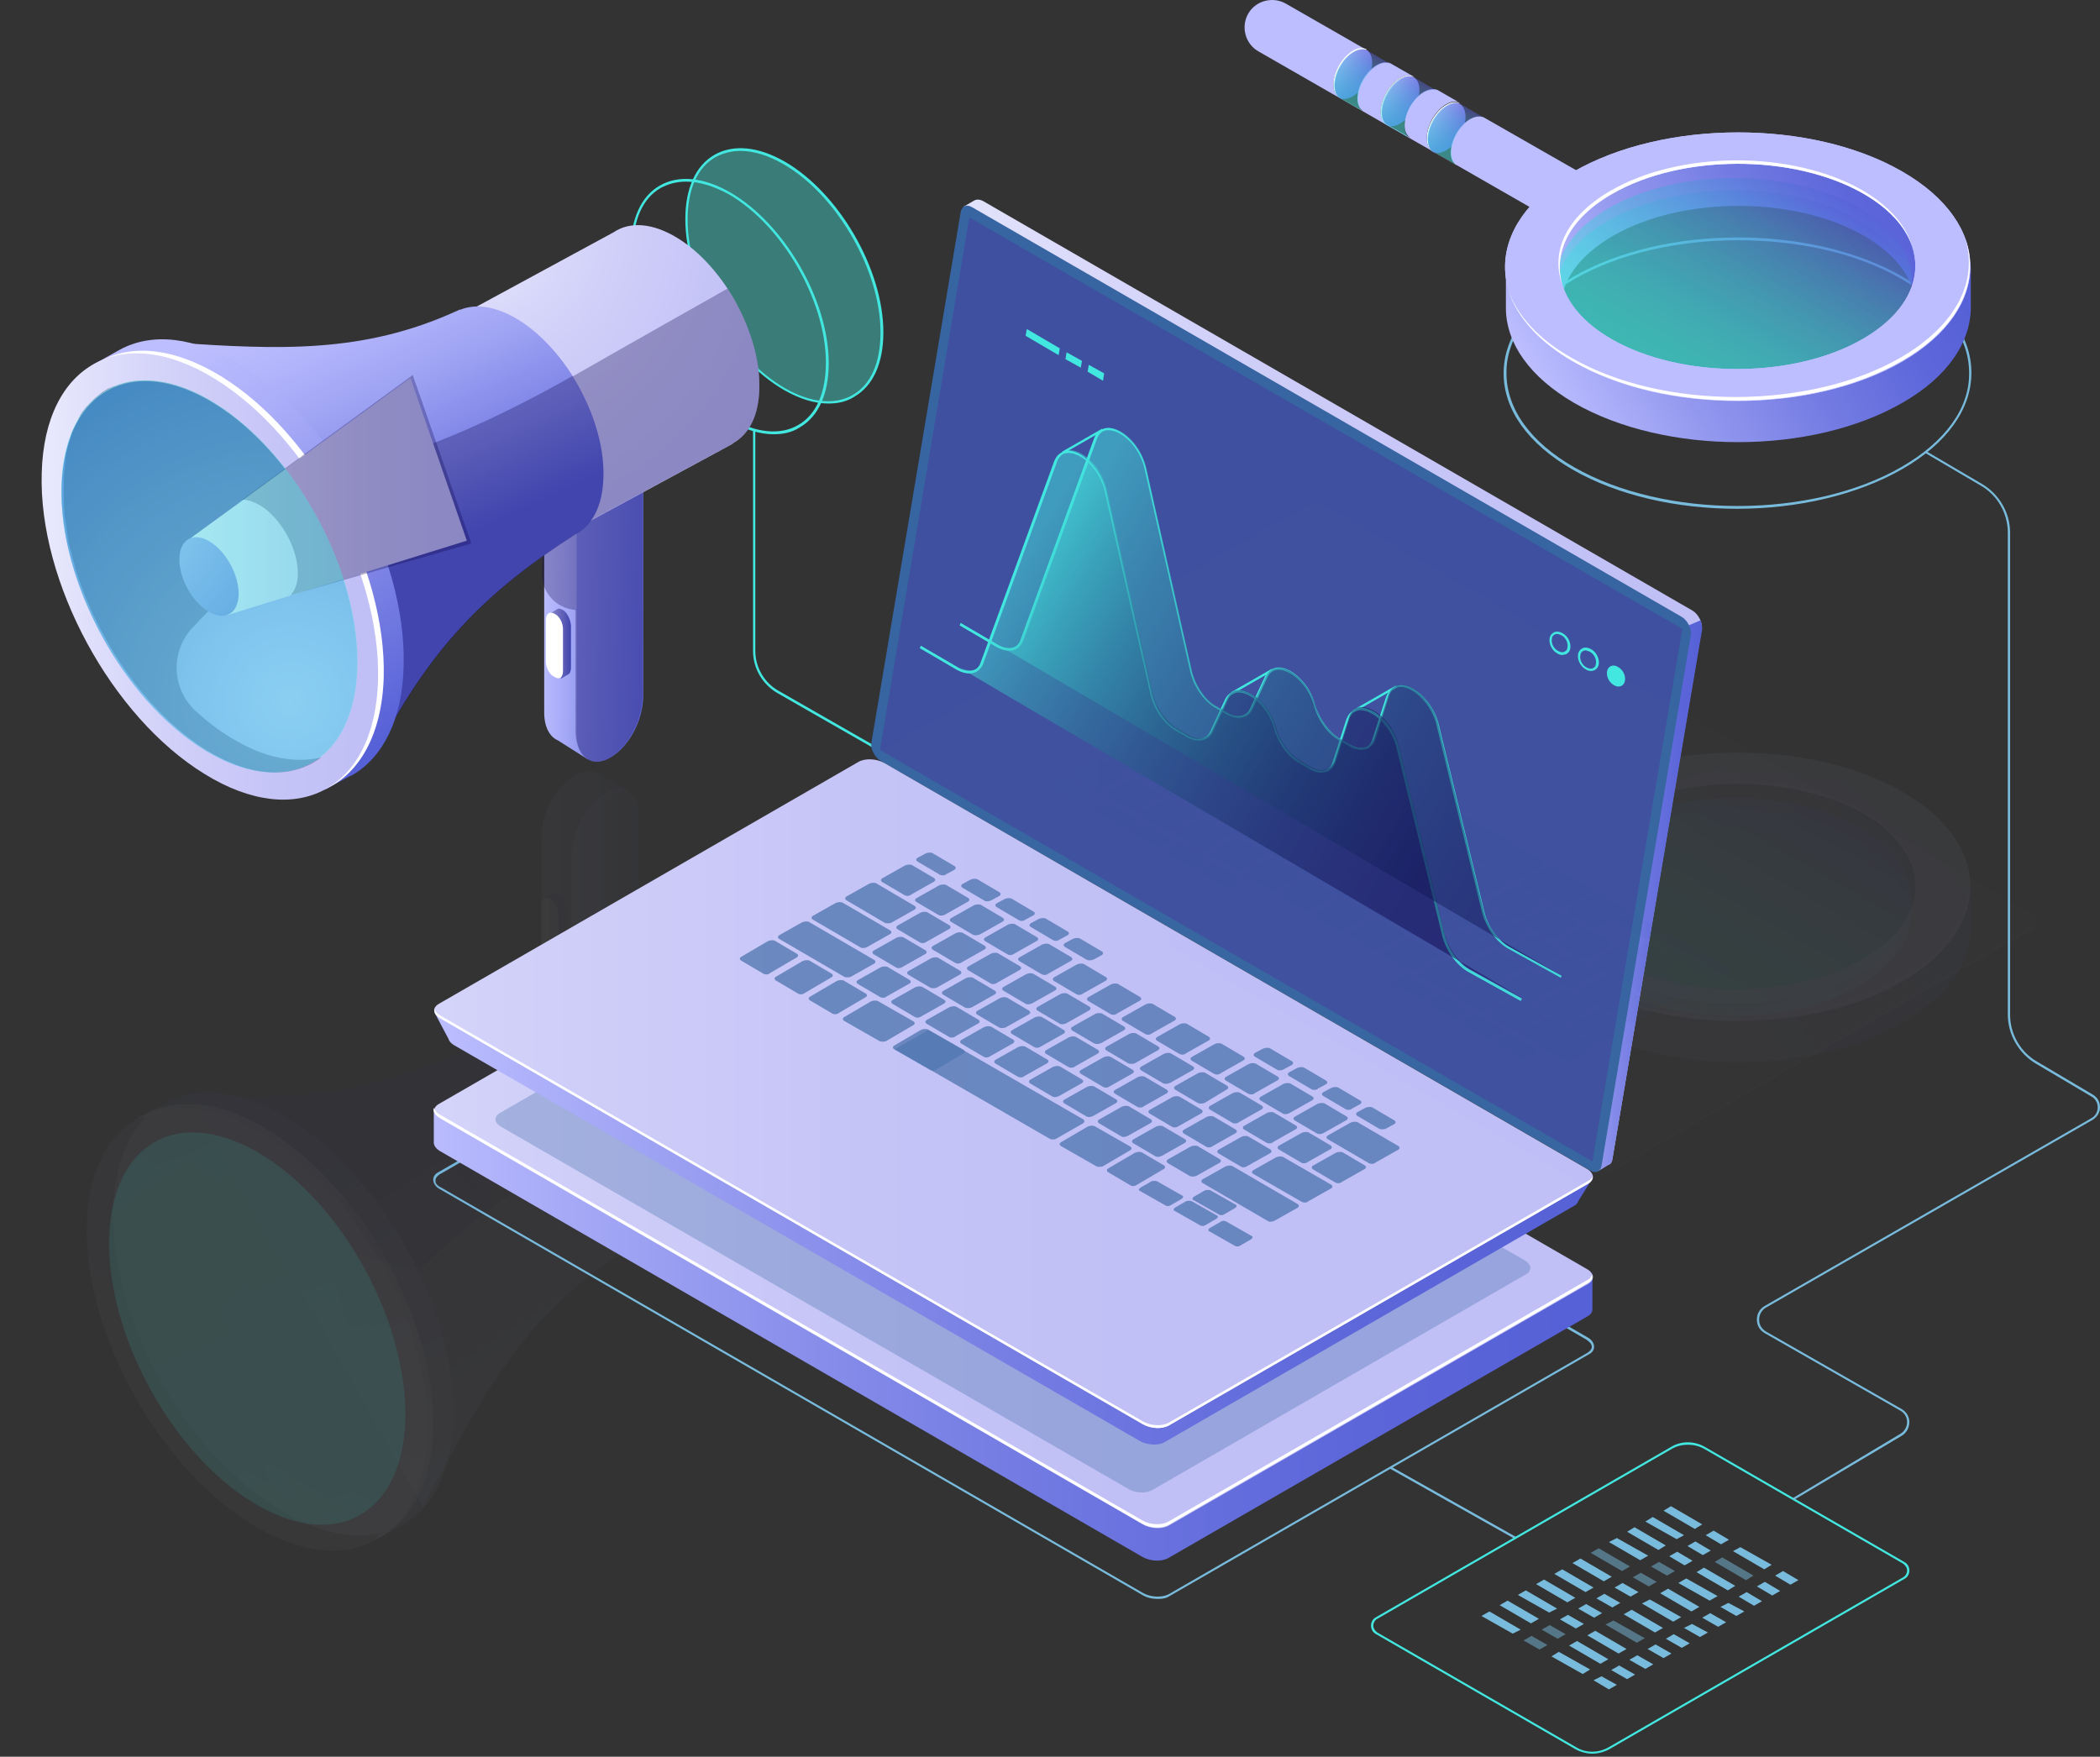 <svg width="600" height="502" fill="none" xmlns="http://www.w3.org/2000/svg"><rect width="100%" height="100%" fill="#333333" stroke="none"/><g opacity=".3"><g opacity=".3"><path opacity=".3" d="M413.188 207.335c3.089-1.788 5.528-.325 5.528 3.252s-2.439 7.804-5.528 9.593c-3.089 1.788-5.528.325-5.528-3.252s2.601-7.804 5.528-9.593z" fill="url(#paint0_linear)"/><path opacity=".3" d="M413.513 207.498c-3.089 1.789-5.528 6.016-5.528 9.593 0 1.626.488 2.926 1.464 3.414-1.139-.488-1.789-1.788-1.789-3.739 0-3.577 2.439-7.805 5.528-9.593 1.626-.976 3.089-.976 4.065-.325-.976-.325-2.277-.163-3.74.65z" fill="#fff"/><path opacity=".3" d="M400.018 199.694c3.089-1.789 5.528-.325 5.528 3.252s-2.439 7.804-5.528 9.592c-3.089 1.789-5.528.325-5.528-3.252 0-3.576 2.439-7.804 5.528-9.592z" fill="url(#paint1_linear)"/><path opacity=".3" d="M386.524 191.89c3.089-1.789 5.528-.325 5.528 3.251 0 3.577-2.439 7.805-5.528 9.593-3.089 1.789-5.528.325-5.528-3.252 0-3.414 2.439-7.804 5.528-9.592z" fill="url(#paint2_linear)"/><path opacity=".3" d="M409.286 220.505l6.829 3.902c-.976-.65-1.626-1.788-1.626-3.577 0-3.577 2.439-7.804 5.528-9.592 1.463-.813 2.764-.976 3.902-.488l29.103 16.746-7.804 13.658-85.846-49.264c-3.74-2.114-5.041-6.992-2.927-10.731 2.114-3.74 6.991-5.04 10.731-2.927l23.25 13.332c-.976-.65-2.439-.65-4.065.326-3.089 1.788-5.528 6.015-5.528 9.592 0 1.789.651 3.089 1.626 3.577l6.829 3.902c-.976-.65-1.626-1.788-1.626-3.577 0-3.577 2.439-7.804 5.528-9.592 1.463-.813 2.764-.976 3.902-.488l6.829 3.902c-.976-.65-2.439-.65-4.065.325-3.089 1.789-5.528 6.016-5.528 9.593 0 1.788.65 3.089 1.626 3.577l6.828 3.902c-.975-.65-1.625-1.789-1.625-3.577 0-3.577 2.438-7.804 5.528-9.593 1.463-.813 2.763-.975 3.902-.487l6.503 3.739c-.975-.65-2.439-.65-4.065.325-3.089 1.789-5.528 6.016-5.528 9.593.163 2.114.813 3.252 1.789 3.902z" fill="#BCBEFF"/><path opacity=".3" d="M400.343 199.856c-3.089 1.789-5.528 6.016-5.528 9.593 0 1.626.488 2.927 1.464 3.414-1.138-.487-1.789-1.788-1.789-3.739 0-3.577 2.439-7.804 5.528-9.593 1.626-.975 3.089-.975 4.065-.325-.976-.325-2.276-.163-3.74.65zm-13.494-7.804c-3.089 1.789-5.528 6.016-5.528 9.593 0 1.626.488 2.926 1.464 3.414-1.138-.488-1.789-1.788-1.789-3.739 0-3.577 2.439-7.804 5.528-9.593 1.626-.975 3.089-.975 4.065-.325-.976-.163-2.276-.163-3.74.65z" fill="#fff"/><path opacity=".48" d="M420.179 211.238c-3.089 1.788-5.528 6.015-5.528 9.592 0 1.789.65 3.089 1.626 3.577l-6.829-3.902c-.975-.65-1.626-1.788-1.626-3.577 0-3.577 2.439-7.804 5.528-9.593 1.626-.975 2.927-.975 4.065-.325l6.666 3.902c-1.138-.65-2.439-.487-3.902.326z" fill="url(#paint3_linear)"/><path opacity=".48" d="M406.847 203.596c-3.089 1.788-5.528 6.016-5.528 9.593 0 1.788.65 3.089 1.626 3.576l-6.829-3.902c-.975-.65-1.626-1.788-1.626-3.577 0-3.576 2.439-7.804 5.528-9.592 1.626-.976 2.927-.976 4.065-.325l6.666 3.902c-.976-.651-2.276-.488-3.902.325z" fill="url(#paint4_linear)"/><path opacity=".48" d="M393.515 195.954c-3.089 1.789-5.528 6.016-5.528 9.593 0 1.788.651 3.089 1.626 3.577l-6.828-3.902c-.976-.651-1.626-1.789-1.626-3.577 0-3.577 2.438-7.804 5.528-9.593 1.626-.975 2.926-.975 4.064-.325l6.666 3.902c-1.138-.65-2.438-.65-3.902.325z" fill="url(#paint5_linear)"/></g><g opacity=".3"><path opacity=".3" d="M445.705 265.054v1.301l16.909 14.145 27.478 10.243 19.348-4.39 18.535-5.366 18.86-14.47.487-.325c0-1.138 0-2.276-.162-3.414 3.252-4.39 6.666-8.78 9.918-13.332 1.463 1.951 2.764 3.902 3.739 5.853l2.276-1.789v12.194c-.325 9.593-6.666 19.185-19.348 26.502-26.013 15.121-67.961 15.121-93.975.163-12.844-7.479-19.348-17.072-19.51-26.827v-12.357l2.438 1.951c.488-1.138 1.301-2.276 1.952-3.577 2.601 5.203 5.527 11.381 11.055 13.495z" fill="url(#paint6_linear)"/><path opacity=".3" d="M542.282 237.414c.325.163.651.325 1.138.65 5.854 3.415 10.406 7.317 13.658 11.382-3.252 4.389-6.666 8.779-9.918 13.332-.976-6.666-5.853-13.17-14.633-18.21-19.836-11.381-52.028-11.381-71.863.162-9.756 5.691-14.633 13.007-14.796 20.486-5.365-2.113-8.292-8.291-11.381-13.332 2.439-3.577 5.853-7.154 10.243-10.243l-2.276.488s15.608-13.495 16.259-13.657c.65-.163 31.867-8.455 31.867-8.455l35.281 3.089 16.421 14.308z" fill="url(#paint7_linear)"/><path opacity=".5" d="M531.389 236.601c19.835 11.381 19.835 29.916 0 41.46-19.836 11.543-52.028 11.544-71.864.162-19.835-11.381-19.835-29.916 0-41.459 19.836-11.544 52.028-11.707 71.864-.163z" fill="url(#paint8_linear)"/><path opacity=".48" d="M531.226 240.178c19.835 11.381 19.835 29.916 0 41.46-19.836 11.543-52.028 11.543-71.864.162-19.835-11.381-19.835-29.916 0-41.459 19.836-11.544 52.028-11.707 71.864-.163z" fill="url(#paint9_linear)"/><path opacity=".3" d="M543.42 226.196c-26.014-14.958-68.124-14.796-93.975.162s-25.851 39.346.162 54.304c26.014 14.958 68.124 14.796 93.976-.162 25.851-15.121 25.851-39.509-.163-54.304zm-11.056 6.34c19.836 11.382 19.836 29.916 0 41.46-19.835 11.544-52.028 11.544-71.863.163-19.836-11.381-19.836-29.916 0-41.46 19.835-11.544 51.865-11.544 71.863-.163z" fill="#BCBEFF"/><path opacity=".3" d="M543.42 226.196c-26.014-14.958-68.124-14.796-93.975.162s-25.851 39.346.162 54.304c26.014 14.958 68.124 14.796 93.976-.162 25.851-15.121 25.851-39.509-.163-54.304zm-11.056 6.34c19.836 11.382 19.836 29.916 0 41.46-19.835 11.544-52.028 11.544-71.863.163-19.836-11.381-19.836-29.916 0-41.46 19.835-11.544 51.865-11.544 71.863-.163z" fill="#BCBEFF"/><g opacity=".3" fill="#fff"><path opacity=".3" d="M449.121 279.524c26.014 14.958 68.124 14.796 93.975-.162 15.934-9.268 22.112-21.95 18.372-33.981 4.39 12.194-1.625 25.526-18.047 34.956-26.014 15.121-67.961 15.121-93.975.163-9.918-5.691-16.096-12.845-18.535-20.324 2.601 7.154 8.617 13.983 18.21 19.348z"/><path opacity=".3" d="M460.177 231.724c19.836-11.544 52.028-11.544 71.864-.163 7.641 4.39 12.356 9.918 14.145 15.608-1.951-5.365-6.504-10.405-13.82-14.633-19.836-11.381-52.028-11.381-71.864.163-12.194 6.991-16.746 16.747-14.145 25.851-3.414-9.43 1.138-19.51 13.82-26.826z"/></g></g></g><path d="M330.756 456.907c-1.463 0-3.089-.326-4.39-1.138L125.734 339.844c-1.301-.65-1.952-1.789-1.952-2.764 0-.813.488-1.626 1.464-2.114l119.826-69.099c1.952-1.138 5.528-.976 7.805.325l200.632 115.925c1.301.65 1.951 1.788 1.951 2.764 0 .812-.488 1.625-1.463 2.113l-119.827 69.1c-.975.65-2.113.813-3.414.813zM126.059 339.356l200.632 115.925c2.114 1.138 5.203 1.3 7.154.325l119.827-69.1c.65-.487 1.138-.975 1.138-1.625 0-.813-.65-1.464-1.626-2.114L252.551 266.842c-2.113-1.138-5.202-1.3-7.153-.325l-119.827 69.1c-.65.487-1.138.975-1.138 1.626-.163.812.488 1.625 1.626 2.113z" fill="#78BBDC"/><g opacity=".3"><g opacity=".3"><path opacity=".3" d="M202.474 274.809c13.494 7.967 24.388 26.99 24.225 42.598 0 8.292-3.251 13.983-8.292 16.259l-43.248 24.713-34.956-59.995 44.549-25.201c.162-.162.325-.162.488-.325l.162-.162c4.553-2.114 10.406-1.626 17.072 2.113z" fill="url(#paint10_radial)"/><path opacity=".3" d="M202.474 274.809c7.967 4.715 15.121 13.332 19.511 22.762-6.504 3.577-19.836 10.731-44.874 24.388-6.341 3.415-12.032 6.666-17.234 9.918l-19.511-33.655 44.549-25.201c.163-.163.325-.163.488-.326l.162-.162c4.39-1.951 10.243-1.463 16.909 2.276z" fill="#0F054C"/></g><g opacity=".3"><path opacity=".3" d="M157.275 299.197c13.983 8.292 25.364 28.128 25.201 44.386 0 7.317-2.439 12.682-6.341 15.609h-.325c-.163.162-.325.162-.488.325-24.713 16.421-36.419 37.558-50.564 63.734l-3.902 7.479-66.499-118.201 8.13.488c29.428 1.626 50.077-3.089 76.741-15.608 4.552-2.764 11.056-2.277 18.047 1.788z" fill="url(#paint11_linear)"/><path opacity=".3" d="M62.487 313.017c29.428 1.626 50.076-3.089 76.741-15.608 4.715-2.764 11.056-2.277 18.209 1.788 7.967 4.715 15.121 13.332 19.836 22.762h-.162c-41.298 22.437-57.394 41.135-57.394 41.135l-36.582-9.43-11.706-11.381-16.747-29.754 7.805.488z" fill="#0F054C"/><path opacity=".3" d="M81.347 319.033c26.826 15.771 48.613 53.816 48.288 85.033-.163 15.608-5.691 26.501-14.47 31.542l-8.13 4.552 1.951-2.114c-7.966 1.952-17.722 0-28.29-6.178-26.827-15.771-48.613-53.816-48.288-85.033.163-12.194 3.577-21.624 9.267-27.477l-2.276.162 7.48-4.227h.162l.325-.162c8.617-4.715 20.648-3.903 33.98 3.902z" fill="url(#paint12_linear)"/><path opacity=".3" d="M75.493 322.284c26.827 15.771 48.614 53.817 48.289 85.034-.163 15.283-5.528 26.176-14.145 31.379l-1.301.65c-.488.163-.813.488-1.301.651l1.789-1.951c-7.967 1.951-17.722-.001-28.29-6.179-26.828-15.771-48.614-53.816-48.289-85.033.163-12.194 3.577-21.624 9.268-27.477l-2.114.162c9.105-6.015 21.95-5.527 36.094 2.764z" fill="#fff"/><path opacity=".3" d="M73.868 323.26c-26.827-15.771-48.939-3.252-49.101 27.965-.163 31.217 21.461 69.262 48.288 85.033 26.827 15.771 48.939 3.252 49.101-27.965.325-31.217-21.299-69.262-48.288-85.033z" fill="url(#paint13_linear)"/><g opacity=".3"><path opacity=".3" d="M73.867 330.251c-23.575-13.82-42.923-2.926-43.085 24.551-.163 27.314 18.86 60.807 42.435 74.627 23.575 13.82 42.923 2.927 43.086-24.55.162-27.478-18.86-60.808-42.436-74.628z" fill="url(#paint14_radial)"/><g opacity=".3"><path opacity=".3" d="M79.07 390.408l73.164-29.265-31.054-38.371-54.305 46.825 12.195 20.811z" fill="url(#paint15_linear)"/><path opacity=".3" d="M73.542 369.76c-4.715-2.764-8.617-.65-8.617 4.878 0 5.528 3.739 12.194 8.454 14.958 4.715 2.764 8.617.65 8.617-4.878.163-5.528-3.74-12.194-8.454-14.958z" fill="url(#paint16_radial)"/><path opacity=".3" d="M98.58 378.052c0-7.154-4.878-15.771-11.056-19.511-2.276-1.3-4.39-1.788-6.178-1.463l39.996-36.094 32.03 39.671-55.93 22.437c.65-1.138.975-2.927 1.138-5.04z" fill="#0F054C"/></g></g></g><g opacity=".3"><path opacity=".3" d="M179.387 226.033l-8.617-5.203h-.163l-.325-.163c-1.463-.65-3.252-.487-5.365.651l-1.301.813c-4.877 2.764-8.942 10.405-8.942 17.071v57.231l8.617 5.04 1.463-12.031 8.13-4.715v-57.719l6.503-.975z" fill="url(#paint17_linear)"/><path opacity=".3" d="M182.476 290.417l-19.186 11.056v-57.23c0-6.504 4.065-14.145 8.943-17.072l1.3-.813c4.878-2.764 8.943.163 8.943 6.666v57.393z" fill="url(#paint18_linear)"/><path opacity=".3" d="M159.388 255.624l-.325-.163c-.651-.325-1.138-.325-1.463 0l-2.114 1.301 1.463.325v12.357c0 1.626.976 3.577 2.276 4.227l-.487 1.626 2.113-1.301c.488-.162.813-.975.813-1.951v-12.031c0-1.789-.975-3.74-2.276-4.39z" fill="#0F054C"/><path opacity=".3" d="M157.274 274.972l-.325-.163c-1.301-.65-2.276-2.601-2.276-4.227V258.55c0-1.626.975-2.439 2.276-1.788l.325.162c1.301.651 2.276 2.602 2.276 4.228v12.031c0 1.789-1.138 2.439-2.276 1.789z" fill="#fff"/></g><path opacity=".4" d="M102.447 433.134c17.056-9.232 17.924-40.658 1.939-70.191-15.986-29.533-42.772-45.99-59.828-36.758-17.057 9.233-17.925 40.658-1.94 70.191 15.986 29.533 42.772 45.99 59.829 36.758z" fill="#42E8E0"/></g><path d="M454.972 364.882l-11.056-1.626-191.527-110.559c-2.277-1.3-5.528-1.463-7.479-.325L130.936 318.22l-6.991-.976v9.268c0 .813.65 1.788 1.788 2.439l200.633 115.924c2.276 1.301 5.528 1.463 7.479.325l119.827-69.099c.812-.488 1.3-1.138 1.3-1.951v-9.268z" fill="url(#paint19_linear)"/><path d="M125.896 319.683l200.632 115.925c2.277 1.3 5.528 1.463 7.479.325l119.827-69.1c1.951-1.138 1.626-3.089-.488-4.227L252.714 246.681c-2.276-1.3-5.528-1.463-7.479-.325l-119.827 69.1c-1.951 1.138-1.788 2.926.488 4.227z" fill="url(#paint20_linear)"/><path opacity=".3" d="M143.13 321.959l179.334 103.568c1.951 1.138 4.878 1.301 6.666.326l106.982-61.784c1.626-.975 1.464-2.764-.487-3.902L256.454 256.599c-1.951-1.138-4.878-1.3-6.666-.325l-106.983 61.783c-1.788 1.138-1.626 2.764.325 3.902z" fill="#3765A1"/><path d="M453.671 365.695l-119.826 69.1c-1.951 1.138-5.203.975-7.479-.325L125.733 318.545c-.975-.488-1.463-1.301-1.788-1.951-.326.975.325 2.114 1.788 2.927l200.633 115.924c2.276 1.301 5.528 1.463 7.479.325l119.826-69.099c1.138-.651 1.464-1.464 1.138-2.439-.162.65-.487 1.138-1.138 1.463z" fill="#fff"/><path d="M260.193 219.855l-38.046-21.787c-4.227-2.439-6.991-6.991-6.991-12.032v-63.083h.651v63.083c0 4.715 2.601 9.105 6.666 11.382l38.045 21.786-.325.651z" fill="#42E8E0"/><path d="M252.064 210.425l25.363-150.556-2.113-.813 3.089-1.788c.65-.326 1.463-.326 2.439.162l202.746 117.063c1.626.975 2.926 3.414 2.601 5.203l-25.526 151.693c-.163.813-.488 1.301-1.138 1.464l-2.927 1.788-.487-2.764h.162L254.828 215.465c-1.789-.813-3.09-3.252-2.764-5.04z" fill="url(#paint21_linear)"/><path d="M482.45 178.72l3.414-1.463c.326.813.488 1.788.488 2.439l-25.689 151.693c-.162.813-.487 1.301-1.138 1.464l-2.926 1.788-.488-2.764h.163l-10.243-5.853L482.45 178.72z" fill="url(#paint22_linear)"/><path d="M251.576 217.416l202.747 117.063c1.625.975 2.926.325 3.251-1.301L483.1 181.484c.326-1.788-.975-4.227-2.601-5.203L277.753 59.218c-1.626-.975-2.927-.325-3.252 1.301l-25.526 151.694c-.325 1.788.975 4.227 2.601 5.203z" fill="#3765A1"/><path opacity=".51" d="M276.94 62.145l203.721 117.551-25.688 152.181-203.559-117.55L276.94 62.145z" fill="#453C9E"/><path d="M124.107 289.279l11.056 5.853 110.884-64.059c1.789-1.138 5.04-.975 7.317.325l191.365 110.397c1.788-.976 10.243-5.04 10.243-5.04l-4.065 6.503a2.173 2.173 0 01-1.138 1.301l-116.9 67.474c-1.789 1.138-5.04.975-7.317-.326L129.797 298.709c-.812-.487-1.463-1.138-1.625-1.788l-4.065-7.642z" fill="url(#paint23_linear)"/><path d="M125.896 291.068l200.632 115.924c2.277 1.301 5.528 1.464 7.479.326l119.827-69.1c1.951-1.138 1.626-3.089-.488-4.227L252.714 218.066c-2.276-1.301-5.528-1.463-7.479-.325l-119.827 69.1c-1.951 1.138-1.788 2.926.488 4.227z" fill="url(#paint24_linear)"/><path d="M125.895 290.255l200.633 115.924c2.276 1.301 5.528 1.464 7.479.326l119.827-69.1c.65-.325 1.138-.813 1.138-1.463.162.813-.163 1.626-1.138 2.276l-119.827 69.1c-1.951 1.138-5.203.975-7.479-.326L125.895 291.068c-1.463-.813-1.951-1.951-1.788-2.927.163.813.65 1.463 1.788 2.114z" fill="#fff"/><g opacity=".15"><g opacity=".15"><path opacity=".15" d="M251.252 216.44l11.056 5.853 110.884-64.059c1.789-1.138 5.04-.975 7.316.325l191.366 110.397c1.788-.976 10.243-5.04 10.243-5.04l-4.065 6.503a2.176 2.176 0 01-1.138 1.301l-116.9 67.474c-1.789 1.138-5.041.975-7.317-.326L256.942 225.87c-.813-.487-1.463-1.138-1.626-1.788l-4.064-7.642z" fill="url(#paint25_linear)"/><path opacity=".15" d="M253.04 218.228l200.632 115.925c2.276 1.3 5.528 1.463 7.479.325l119.827-69.1c1.951-1.138 1.626-3.089-.488-4.227L379.858 145.226c-2.277-1.3-5.528-1.463-7.479-.325l-119.827 69.1c-1.951 1.138-1.789 3.089.488 4.227z" fill="url(#paint26_linear)"/><path opacity=".15" d="M580.327 260.989L379.695 145.065c-1.463-.813-3.252-1.139-5.04-.976 1.3.163 2.438.488 3.414.976l200.633 115.924c2.276 1.301 2.438 3.252.487 4.227l-119.501 69.262c-.651.326-1.464.651-2.439.651 1.463.162 2.926-.163 3.902-.651l119.827-69.099c1.788-1.138 1.626-3.089-.651-4.39z" fill="#fff"/></g><g opacity=".5" fill="#3765A1"><path opacity=".5" d="M358.071 198.393l-6.503-3.739c-.488-.326-1.463-.326-1.951 0l-7.154 4.227c-.488.325-.65.813-.163 1.138l6.504 3.739c.488.326 1.463.326 1.951 0l7.154-4.227c.65-.325.813-.813.162-1.138zm10.082 5.691l-6.504-3.74c-.487-.325-1.463-.325-1.951 0l-7.154 4.227c-.487.326-.65.813-.162 1.139l6.503 3.739c.488.325 1.464.325 1.951 0l7.154-4.227c.488-.325.651-.813.163-1.138zm9.917 5.69l-6.504-3.739c-.487-.325-1.463-.325-1.951 0l-7.153 4.227c-.488.325-.651.813-.163 1.138l6.504 3.74c.487.325 1.463.325 1.951 0l7.153-4.228c.651-.325.651-.813.163-1.138zm-7.642 7.642l-6.503-3.74c-.488-.325-1.463-.325-1.951 0l-6.016 3.577c-.488.325-.65.813-.162 1.138l6.503 3.74c.488.325 1.463.325 1.951 0l6.016-3.577c.65-.325.65-.813.162-1.138zm9.918 5.69l-6.503-3.739c-.488-.325-1.464-.325-1.951 0l-6.016 3.577c-.488.325-.65.813-.163 1.138l6.504 3.739c.488.326 1.463.326 1.951 0l6.016-3.577c.65-.325.65-.813.162-1.138zm9.917 5.853l-6.503-3.739c-.488-.325-1.463-.325-1.951 0l-6.016 3.577c-.488.325-.65.813-.162 1.138l6.503 3.739c.488.326 1.463.326 1.951 0l6.016-3.576c.65-.326.65-.813.162-1.139zm9.919 5.691l-6.503-3.739c-.488-.326-1.464-.326-1.951 0l-6.016 3.576c-.488.326-.65.813-.163 1.139l6.504 3.739c.488.325 1.463.325 1.951 0l6.016-3.577c.65-.325.813-.813.162-1.138zm10.08 5.691l-6.503-3.74c-.488-.325-1.463-.325-1.951 0l-6.016 3.577c-.488.325-.65.813-.162 1.138l6.503 3.74c.488.325 1.463.325 1.951 0l6.016-3.577c.488-.326.65-.813.162-1.138zm9.918 5.853l-6.504-3.74c-.488-.325-1.463-.325-1.951 0l-6.016 3.577c-.487.325-.65.813-.162 1.138l6.503 3.74c.488.325 1.464.325 1.951 0l6.016-3.577c.65-.325.65-.976.163-1.138zm9.918 5.69l-6.504-3.739c-.487-.325-1.463-.325-1.951 0l-6.015 3.577c-.488.325-.651.813-.163 1.138l6.504 3.739c.487.325 1.463.325 1.951 0l6.015-3.577c.651-.325.651-.813.163-1.138zm9.918 5.691l-6.504-3.74c-.488-.325-1.463-.325-1.951 0l-6.016 3.577c-.487.325-.65.813-.162 1.138l6.503 3.74c.488.325 1.464.325 1.951 0l6.016-3.577c.65-.325.65-.813.163-1.138zm9.918 5.69l-6.504-3.739c-.487-.325-1.463-.325-1.951 0l-6.015 3.577c-.488.325-.651.813-.163 1.138l6.504 3.739c.487.326 1.463.326 1.951 0l6.015-3.577c.651-.325.651-.812.163-1.138zm9.917 5.853l-6.503-3.739c-.488-.325-1.463-.325-1.951 0l-6.016 3.577c-.488.325-.65.813-.163 1.138l6.504 3.74c.488.325 1.463.325 1.951 0l6.016-3.577c.65-.326.65-.813.162-1.139zm-93.487-43.41l-6.503-3.74c-.488-.325-1.463-.325-1.951 0l-6.016 3.577c-.488.325-.65.813-.162 1.138l6.503 3.74c.488.325 1.463.325 1.951 0l6.016-3.577c.65-.488.65-.976.162-1.138zm-10.081-5.853l-6.503-3.74c-.488-.325-1.464-.325-1.951 0l-6.016 3.577c-.488.325-.65.813-.163 1.138l6.504 3.74c.488.325 1.463.325 1.951 0l6.016-3.577c.65-.325.65-.813.162-1.138zm-10.08-5.854l-13.82-7.966c-.488-.325-1.463-.325-1.951 0l-6.016 3.577c-.488.325-.65.813-.162 1.138l13.82 7.966c.487.326 1.463.326 1.951 0l6.015-3.576c.488-.326.651-.813.163-1.139zm-11.869 3.74l-11.218-6.504c-.488-.325-1.463-.325-1.951 0l-6.016 3.577c-.488.326-.65.813-.162 1.138l11.218 6.504c.488.325 1.463.325 1.951 0l6.016-3.577c.65-.325.813-.813.162-1.138zm41.947 13.657l-6.503-3.739c-.488-.325-1.464-.325-1.951 0l-6.016 3.577c-.488.325-.65.813-.163 1.138l6.504 3.739c.488.325 1.463.325 1.951 0l6.016-3.577c.65-.325.65-.813.162-1.138zm9.918 5.691l-6.504-3.74c-.487-.325-1.463-.325-1.951 0l-6.015 3.577c-.488.325-.651.813-.163 1.138l6.504 3.74c.487.325 1.463.325 1.951 0l6.015-3.577c.651-.325.651-.813.163-1.138zm9.919 5.69l-6.504-3.739c-.488-.325-1.463-.325-1.951 0l-6.016 3.577c-.487.325-.65.813-.162 1.138l6.503 3.739c.488.326 1.464.326 1.951 0l6.016-3.577c.65-.325.65-.812.163-1.138zm9.917 5.854l-6.504-3.74c-.487-.325-1.463-.325-1.951 0l-6.015 3.577c-.488.325-.651.813-.163 1.138l6.504 3.74c.487.325 1.463.325 1.951 0l6.015-3.577c.651-.326.651-.976.163-1.138zm9.919 5.69l-6.504-3.739c-.488-.326-1.463-.326-1.951 0l-6.016 3.576c-.487.326-.65.813-.162 1.139l6.503 3.739c.488.325 1.464.325 1.951 0l6.016-3.577c.65-.325.65-.813.163-1.138zm9.916 5.691l-6.503-3.74c-.488-.325-1.463-.325-1.951 0l-6.016 3.577c-.488.325-.65.813-.162 1.138l6.503 3.74c.488.325 1.463.325 1.951 0l6.016-3.577c.65-.325.65-.813.162-1.138zm9.918 5.69l-6.503-3.739c-.488-.325-1.464-.325-1.951 0l-6.016 3.577c-.488.325-.65.813-.163 1.138l6.504 3.739c.488.325 1.463.325 1.951 0l6.016-3.577c.65-.325.813-.813.162-1.138zm9.919 5.853l-6.504-3.739c-.488-.325-1.463-.325-1.951 0l-6.016 3.577c-.487.325-.65.813-.162 1.138l6.503 3.739c.488.326 1.463.326 1.951 0l6.016-3.577c.65-.325.813-.813.163-1.138zm10.08 5.691l-6.503-3.74c-.488-.325-1.464-.325-1.951 0l-6.016 3.577c-.488.325-.65.813-.163 1.138l6.504 3.74c.488.325 1.463.325 1.951 0l6.016-3.577c.65-.325.65-.813.162-1.138zm17.559 10.243l-13.983-8.13c-.487-.325-1.463-.325-1.951 0l-6.015 3.577c-.488.326-.651.813-.163 1.139l13.983 8.129c.487.325 1.463.325 1.951 0l6.015-3.577c.651-.325.651-.813.163-1.138zm-18.209 10.568l-11.869-6.829c-.488-.325-1.463-.325-1.951 0l-6.016 3.577c-.487.325-.65.813-.162 1.138l11.869 6.829c.487.325 1.463.325 1.951 0l6.015-3.577c.651-.325.651-.813.163-1.138zm-80.319-56.905l-6.503-3.74c-.488-.325-1.463-.325-1.951 0l-6.016 3.577c-.488.325-.65.813-.163 1.138l6.504 3.74c.488.325 1.463.325 1.951 0l6.016-3.577c.65-.326.65-.813.162-1.138zm-10.08-5.854l-6.503-3.739c-.488-.325-1.464-.325-1.951 0l-6.016 3.577c-.488.325-.65.813-.163 1.138l6.504 3.739c.488.326 1.463.326 1.951 0l6.016-3.576c.65-.326.65-.813.162-1.139zm-10.244-5.853l-6.503-3.739c-.488-.325-1.463-.325-1.951 0l-6.016 3.577c-.488.325-.65.813-.162 1.138l6.503 3.739c.488.325 1.463.325 1.951 0l6.016-3.577c.65-.325.65-.813.162-1.138zm-10.242-5.853l-6.503-3.739c-.488-.326-1.463-.326-1.951 0l-6.016 3.577c-.488.325-.65.812-.162 1.138l6.503 3.739c.488.325 1.463.325 1.951 0l6.016-3.577c.65-.488.813-.975.162-1.138zm40.484 23.25l-6.503-3.739c-.488-.326-1.464-.326-1.951 0l-6.016 3.576c-.488.326-.651.813-.163 1.139l6.504 3.739c.487.325 1.463.325 1.951 0l6.015-3.577c.651-.325.813-.813.163-1.138zm9.918 5.853l-6.503-3.739c-.488-.325-1.463-.325-1.951 0l-6.016 3.577c-.488.325-.65.813-.162 1.138l6.503 3.739c.488.325 1.463.325 1.951 0l6.016-3.577c.65-.487.813-.975.162-1.138zm10.08 5.691l-6.504-3.74c-.488-.325-1.463-.325-1.951 0l-6.016 3.577c-.488.325-.65.813-.162 1.138l6.503 3.74c.488.325 1.463.325 1.951 0l6.016-3.577c.65-.325.65-.813.163-1.138zm9.918 5.69l-6.503-3.739c-.488-.325-1.463-.325-1.951 0l-6.016 3.577c-.488.325-.65.813-.163 1.138l6.504 3.739c.488.325 1.463.325 1.951 0l6.016-3.577c.65-.325.65-.813.162-1.138zm9.918 5.691l-6.504-3.74c-.488-.325-1.463-.325-1.951 0l-6.016 3.577c-.487.325-.65.813-.162 1.138l6.503 3.74c.488.325 1.464.325 1.951 0l6.016-3.577c.65-.325.65-.813.163-1.138zm9.918 5.853l-6.503-3.74c-.488-.325-1.463-.325-1.951 0l-6.016 3.577c-.488.326-.65.813-.162 1.139l6.503 3.739c.488.325 1.463.325 1.951 0l6.016-3.577c.65-.325.65-.975.162-1.138zm9.918 5.691l-6.504-3.74c-.488-.325-1.463-.325-1.951 0l-6.016 3.577c-.487.325-.65.813-.162 1.138l6.503 3.74c.488.325 1.464.325 1.951 0l6.016-3.577c.65-.326.65-.813.163-1.138zm9.917 5.69l-6.504-3.739c-.487-.326-1.463-.326-1.951 0l-6.015 3.577c-.488.325-.651.812-.163 1.138l6.504 3.739c.487.325 1.463.325 1.951 0l6.015-3.577c.651-.325.651-.813.163-1.138zm9.918 5.691l-6.503-3.74c-.488-.325-1.464-.325-1.951 0l-6.016 3.577c-.488.325-.65.813-.163 1.138l6.504 3.74c.488.325 1.463.325 1.951 0l6.016-3.577c.65-.325.65-.813.162-1.138zm-113.323-54.792l-6.503-3.74c-.488-.325-1.464-.325-1.951 0l-6.016 3.577c-.488.325-.65.813-.163 1.138l6.504 3.74c.488.325 1.463.325 1.951 0l6.016-3.577c.65-.325.65-.813.162-1.138zM341 232.211l-6.504-3.739c-.487-.325-1.463-.325-1.951 0l-6.015 3.577c-.488.325-.651.813-.163 1.138l6.504 3.739c.487.325 1.463.325 1.951 0l6.015-3.577c.651-.325.651-.813.163-1.138zm-9.918-5.69l-6.503-3.74c-.488-.325-1.463-.325-1.951 0l-6.016 3.577c-.488.325-.65.813-.163 1.138l6.504 3.74c.488.325 1.463.325 1.951 0l6.016-3.577c.65-.325.65-.976.162-1.138zm-9.918-5.853l-6.504-3.74c-.487-.325-1.463-.325-1.951 0l-6.015 3.577c-.488.325-.651.813-.163 1.138l6.504 3.74c.487.325 1.463.325 1.951 0l6.015-3.577c.651-.326.651-.813.163-1.138zm-9.592 5.69l-6.504-3.739c-.487-.326-1.463-.326-1.951 0l-1.951 1.138c-.487.325-.65.813-.162 1.138l6.503 3.739c.488.325 1.464.325 1.951 0l1.951-1.138c.651-.325.813-.813.163-1.138zm13.007 7.479l-6.504-3.739c-.488-.326-1.463-.326-1.951 0l-1.951 1.138c-.488.325-.65.813-.162 1.138l6.503 3.739c.488.325 1.463.325 1.951 0l1.951-1.138c.65-.325.65-.813.163-1.138zm9.755 5.691l-6.504-3.74c-.487-.325-1.463-.325-1.951 0l-1.951 1.138c-.487.325-.65.813-.162 1.138l6.503 3.74c.488.325 1.464.325 1.951 0l1.951-1.138c.651-.325.651-.976.163-1.138zm9.918 5.69l-6.503-3.739c-.488-.325-1.463-.325-1.951 0l-1.951 1.138c-.488.325-.651.813-.163 1.138l6.504 3.739c.487.326 1.463.326 1.951 0l1.951-1.138c.65-.325.65-.975.162-1.138zm9.755 5.691l-6.503-3.74c-.488-.325-1.464-.325-1.951 0l-1.951 1.138c-.488.326-.651.813-.163 1.138l6.503 3.74c.488.325 1.464.325 1.951 0l1.951-1.138c.651-.488.813-.976.163-1.138zm54.954 31.704l-6.503-3.739c-.488-.325-1.463-.325-1.951 0l-1.951 1.138c-.488.325-.651.813-.163 1.138l6.504 3.739c.488.326 1.463.326 1.951 0l1.951-1.138c.65-.325.813-.813.162-1.138zm9.919 5.691l-6.504-3.74c-.488-.325-1.463-.325-1.951 0l-1.951 1.138c-.488.326-.65.813-.163 1.138l6.504 3.74c.488.325 1.463.325 1.951 0l1.951-1.138c.65-.325.65-.976.163-1.138zm9.755 5.69l-6.503-3.739c-.488-.325-1.464-.325-1.951 0l-1.952 1.138c-.487.325-.65.813-.162 1.138l6.503 3.74c.488.325 1.464.325 1.951 0l1.951-1.139c.651-.325.813-.975.163-1.138zm9.917 5.691l-6.503-3.74c-.488-.325-1.464-.325-1.951 0l-1.951 1.138c-.488.326-.651.813-.163 1.139l6.504 3.739c.487.325 1.463.325 1.951 0l1.951-1.138c.65-.325.65-.976.162-1.138zm-77.716-56.093l-6.503-3.739c-.488-.325-1.464-.325-1.951 0l-6.016 3.577c-.488.325-.651.813-.163 1.138l6.504 3.739c.487.326 1.463.326 1.951 0l6.015-3.577c.651-.325.651-.812.163-1.138zm9.917 5.691l-6.503-3.74c-.488-.325-1.463-.325-1.951 0l-6.016 3.577c-.488.325-.65.813-.163 1.138l6.504 3.74c.488.325 1.463.325 1.951 0l6.016-3.577c.65-.325.65-.813.162-1.138zm9.919 5.853l-6.504-3.739c-.488-.326-1.463-.326-1.951 0l-6.016 3.576c-.487.326-.65.813-.162 1.139l6.503 3.739c.488.325 1.464.325 1.951 0l6.016-3.577c.65-.325.65-.975.163-1.138zm9.917 5.691l-6.503-3.74c-.488-.325-1.463-.325-1.951 0l-6.016 3.577c-.488.325-.65.813-.163 1.138l6.504 3.74c.488.325 1.463.325 1.951 0l6.016-3.577c.65-.326.65-.813.162-1.138zm9.919 5.69l-6.504-3.739c-.488-.326-1.463-.326-1.951 0l-6.016 3.577c-.487.325-.65.812-.162 1.138l6.503 3.739c.488.325 1.463.325 1.951 0l6.016-3.577c.65-.325.65-.813.163-1.138zm9.917 5.691l-6.504-3.74c-.487-.325-1.463-.325-1.951 0l-6.015 3.577c-.488.325-.651.813-.163 1.138l6.503 3.74c.488.325 1.464.325 1.951 0l6.016-3.577c.651-.325.651-.813.163-1.138zm9.918 5.853l-6.504-3.74c-.488-.325-1.463-.325-1.951 0l-6.016 3.577c-.487.325-.65.813-.162 1.138l6.503 3.74c.488.325 1.464.325 1.951 0l6.016-3.577c.65-.325.813-.813.163-1.138zm9.917 5.69l-6.503-3.739c-.488-.325-1.463-.325-1.951 0l-6.016 3.577c-.488.325-.65.813-.162 1.138l6.503 3.739c.488.326 1.463.326 1.951 0l6.016-3.577c.65-.325.813-.812.162-1.138zm10.081 5.691l-6.503-3.74c-.488-.325-1.464-.325-1.952 0l-6.015 3.577c-.488.325-.651.813-.163 1.138l6.504 3.74c.487.325 1.463.325 1.951 0l6.015-3.577c.488-.325.651-.813.163-1.138zm-79.993-77.879l-19.023-10.894c-.488-.325-1.463-.325-1.951 0l-6.016 3.577c-.487.325-.65.813-.162 1.138l19.023 10.894c.487.325 1.463.325 1.951 0l6.015-3.577c.651-.325.651-.813.163-1.138zm121.94 70.562l-19.022-10.893c-.488-.325-1.464-.325-1.952 0l-6.015 3.577c-.488.325-.651.813-.163 1.138l19.023 10.894c.488.325 1.463.325 1.951 0l6.016-3.577c.65-.326.813-.976.162-1.139zm-18.372-22.762l-6.503-3.739c-.488-.325-1.463-.325-1.951 0l-7.154 4.227c-.488.325-.65.813-.163 1.138l6.504 3.74c.488.325 1.463.325 1.951 0l7.154-4.228c.65-.325.65-.813.162-1.138zm-72.189-41.622l-10.243-6.016c-.488-.325-1.463-.325-1.951 0l-7.154 4.228c-.487.325-.65.812-.162 1.138l10.243 6.015c.487.326 1.463.326 1.951 0l7.154-4.227c.65-.325.813-.813.162-1.138zm62.596 36.094l-10.243-6.015c-.487-.326-1.463-.326-1.951 0l-7.154 4.227c-.487.325-.65.813-.162 1.138l10.243 6.016c.488.325 1.463.325 1.951 0l7.154-4.228c.65-.325.65-.813.162-1.138zm-48.125-27.802l-10.243-6.016c-.488-.325-1.463-.325-1.951 0l-7.154 4.227c-.488.326-.65.813-.163 1.139l10.243 6.015c.488.325 1.464.325 1.951 0l7.154-4.227c.651-.325.651-.813.163-1.138z"/><path opacity=".5" d="M386.688 225.545l44.711 25.852c.488.325 1.464.325 1.951 0l7.317-4.228c.488-.325.488-.813 0-1.138l-44.712-25.851-9.267 5.365zm95.601 49.752l7.153 4.064c.488.326 1.138.163 1.626 0l2.927-1.788c.488-.325.488-.65 0-.975l-7.154-4.065c-.488-.325-1.138-.163-1.626 0l-2.926 1.788c-.488.325-.488.813 0 .976zm-10.081-5.691l7.154 4.065c.488.325 1.138.163 1.626 0l2.927-1.789c.488-.325.488-.65 0-.975l-7.154-4.065c-.488-.325-1.138-.162-1.626 0l-2.927 1.789c-.325.325-.487.65 0 .975zm-9.917-5.853l7.154 4.065c.487.325 1.138.162 1.625 0l2.927-1.789c.488-.325.488-.65 0-.975l-7.154-4.065c-.488-.325-1.138-.162-1.626 0l-2.926 1.789c-.325.325-.488.813 0 .975zm4.715 8.78l7.154 4.065c.487.325 1.138.162 1.625 0l2.927-1.789c.488-.325.488-.65 0-.975l-7.154-4.065c-.488-.325-1.138-.163-1.626 0l-2.926 1.788c-.325.325-.325.813 0 .976z"/></g></g><g opacity=".8" fill="#3765A1"><path opacity=".8" d="M218.082 278.223l-6.341-3.739c-.488-.325-.488-.813.163-1.138l7.479-4.39c.65-.325 1.463-.325 1.951-.163l6.341 3.74c.487.325.487.813-.163 1.138l-7.479 4.39c-.488.488-1.463.488-1.951.162zm9.918 5.691l-6.341-3.74c-.488-.325-.488-.813.162-1.138l7.479-4.39c.651-.325 1.464-.325 1.951-.162l6.341 3.739c.488.326.488.813-.162 1.138l-7.479 4.39c-.651.488-1.464.488-1.951.163zm9.755 5.69l-6.341-3.739c-.488-.325-.488-.813.163-1.138l7.479-4.39c.65-.325 1.463-.325 1.951-.163l6.341 3.74c.487.325.487.813-.163 1.138l-7.479 4.39c-.488.488-1.463.488-1.951.162zm13.657-4.715l-6.34-3.739c-.488-.325-.488-.813.162-1.138l6.341-3.577c.65-.325 1.463-.325 1.951-.163l6.341 3.74c.488.325.488.813-.163 1.138l-6.34 3.577c-.488.488-1.464.488-1.952.162zm9.918 5.691l-6.341-3.74c-.488-.325-.488-.812.162-1.138l6.341-3.577c.651-.325 1.464-.325 1.951-.162l6.341 3.739c.488.326.488.813-.162 1.138l-6.341 3.577c-.651.488-1.464.488-1.951.163zm9.755 5.691l-6.341-3.74c-.488-.325-.488-.813.163-1.138l6.341-3.577c.65-.325 1.463-.325 1.951-.163l6.341 3.74c.487.325.487.813-.163 1.138l-6.341 3.577c-.488.488-1.463.488-1.951.163zm9.918 5.69l-6.341-3.739c-.487-.326-.487-.813.163-1.139l6.341-3.576c.65-.326 1.463-.326 1.951-.163l6.341 3.739c.488.326.488.813-.163 1.139l-6.341 3.577c-.65.487-1.463.487-1.951.162zm9.756 5.691l-6.341-3.74c-.488-.325-.488-.813.162-1.138l6.341-3.577c.651-.325 1.464-.325 1.951-.162l6.341 3.739c.488.325.488.813-.162 1.138l-6.341 3.577c-.488.488-1.464.488-1.951.163zm9.916 5.69l-6.341-3.739c-.487-.325-.487-.813.163-1.138l6.341-3.577c.65-.326 1.463-.325 1.951-.163l6.341 3.74c.488.325.488.813-.163 1.138l-6.341 3.577c-.65.325-1.463.487-1.951.162zm9.756 5.691l-6.341-3.74c-.487-.325-.487-.813.163-1.138l6.341-3.577c.65-.325 1.463-.325 1.951-.162l6.341 3.739c.488.325.488.813-.163 1.138l-6.341 3.577c-.487.325-1.463.488-1.951.163zm9.918 5.69l-6.341-3.739c-.488-.325-.488-.813.163-1.138l6.341-3.577c.65-.325 1.463-.325 1.951-.163l6.341 3.74c.487.325.487.813-.163 1.138l-6.341 3.577c-.65.325-1.463.487-1.951.162zm9.755 5.691l-6.341-3.74c-.487-.325-.487-.813.163-1.138l6.341-3.577c.65-.325 1.463-.325 1.951-.162l6.341 3.739c.488.325.488.813-.163 1.138l-6.341 3.577c-.487.325-1.463.488-1.951.163zm9.918 5.69l-6.341-3.739c-.488-.325-.488-.813.163-1.138l6.341-3.577c.65-.325 1.463-.325 1.951-.163l6.341 3.74c.487.325.487.813-.163 1.138l-6.341 3.577c-.65.325-1.463.325-1.951.162zm-74.14-53.816l-6.34-3.739c-.488-.326-.488-.813.162-1.139l6.341-3.576c.65-.326 1.463-.326 1.951-.163l6.341 3.739c.488.326.488.813-.163 1.139l-6.341 3.576c-.487.326-1.463.326-1.951.163zm-9.918-5.853l-6.341-3.74c-.487-.325-.487-.813.163-1.138l6.341-3.577c.65-.325 1.463-.325 1.951-.162l6.341 3.739c.488.325.488.813-.163 1.138l-6.341 3.577c-.65.488-1.463.488-1.951.163zm-10.08-5.691l-13.657-7.966c-.488-.326-.488-.813.163-1.139l6.341-3.576c.65-.326 1.463-.326 1.951-.163l13.657 7.967c.488.325.488.813-.163 1.138l-6.341 3.577c-.487.325-1.463.488-1.951.162zm6.992-6.991l-11.056-6.503c-.488-.326-.488-.813.162-1.139l6.341-3.576c.65-.326 1.463-.326 1.951-.163l11.056 6.503c.488.326.488.813-.163 1.139l-6.34 3.577c-.488.325-1.464.325-1.951.162zm22.924 24.226l-6.341-3.74c-.487-.325-.487-.813.163-1.138l6.341-3.577c.65-.325 1.463-.325 1.951-.163l6.341 3.74c.488.325.488.813-.163 1.138l-6.341 3.577c-.65.325-1.463.325-1.951.163zm9.756 5.69l-6.341-3.739c-.488-.326-.488-.813.162-1.138l6.341-3.577c.651-.326 1.464-.326 1.951-.163l6.341 3.74c.488.325.488.812-.162 1.138l-6.341 3.577c-.488.325-1.463.325-1.951.162zm9.917 5.528l-6.341-3.739c-.487-.326-.487-.813.163-1.139l6.341-3.576c.65-.326 1.463-.326 1.951-.163l6.341 3.739c.488.326.488.813-.163 1.139l-6.341 3.577c-.65.487-1.463.487-1.951.162zm9.756 5.691l-6.341-3.74c-.488-.325-.488-.813.162-1.138l6.341-3.577c.651-.325 1.463-.325 1.951-.162l6.341 3.739c.488.325.488.813-.162 1.138l-6.341 3.577c-.488.488-1.464.488-1.951.163zm9.917 5.69l-6.34-3.739c-.488-.325-.488-.813.162-1.138l6.341-3.577c.65-.326 1.463-.326 1.951-.163l6.341 3.74c.488.325.488.813-.163 1.138l-6.341 3.577c-.65.487-1.463.487-1.951.162zm9.756 5.691l-6.341-3.74c-.487-.325-.487-.813.163-1.138l6.341-3.577c.65-.325 1.463-.325 1.951-.162l6.341 3.739c.488.325.488.813-.163 1.138l-6.341 3.577c-.487.488-1.463.488-1.951.163zm9.917 5.69l-6.341-3.739c-.488-.325-.488-.813.163-1.138l6.341-3.577c.65-.325 1.463-.325 1.951-.163l6.341 3.74c.487.325.487.813-.163 1.138l-6.341 3.577c-.65.487-1.463.487-1.951.162zm9.755 5.691l-6.341-3.74c-.488-.325-.488-.813.163-1.138l6.34-3.577c.651-.325 1.464-.325 1.951-.162l6.341 3.739c.488.325.488.813-.162 1.138l-6.341 3.577c-.488.488-1.463.488-1.951.163zm9.919 5.69l-6.341-3.739c-.488-.325-.488-.813.162-1.138l6.341-3.577c.651-.325 1.464-.325 1.951-.163l6.341 3.74c.488.325.488.813-.162 1.138l-6.341 3.577c-.651.488-1.463.488-1.951.162zm17.396 10.081l-13.82-7.967c-.488-.325-.488-.813.163-1.138l6.341-3.577c.65-.325 1.463-.325 1.951-.163l13.82 7.967c.487.325.487.813-.163 1.138l-6.341 3.577c-.488.488-1.301.488-1.951.163zm19.186-11.056l-11.706-6.829c-.488-.325-.488-.813.163-1.138l6.34-3.577c.651-.325 1.464-.325 1.951-.162l11.707 6.828c.487.325.487.813-.163 1.138l-6.341 3.577c-.488.488-1.463.488-1.951.163zm-98.04-45.524l-6.341-3.74c-.488-.325-.488-.813.162-1.138l6.341-3.577c.65-.325 1.463-.325 1.951-.163l6.341 3.74c.488.325.488.813-.163 1.138l-6.34 3.577c-.651.325-1.464.488-1.951.163zm-10.081-5.854l-6.341-3.739c-.488-.325-.488-.813.162-1.138l6.341-3.577c.651-.325 1.464-.325 1.951-.163l6.341 3.74c.488.325.488.813-.162 1.138l-6.341 3.577c-.651.488-1.464.488-1.951.162zm-10.08-5.853l-6.341-3.739c-.488-.325-.488-.813.162-1.138l6.341-3.577c.651-.325 1.463-.325 1.951-.163l6.341 3.74c.488.325.488.813-.162 1.138l-6.341 3.577c-.651.487-1.464.487-1.951.162zm-10.08-5.853l-6.341-3.739c-.488-.326-.488-.813.162-1.139l6.341-3.576c.65-.326 1.463-.326 1.951-.163l6.341 3.739c.488.326.488.813-.162 1.139l-6.341 3.576c-.651.488-1.464.488-1.951.163zm39.996 23.25l-6.341-3.739c-.488-.326-.488-.813.163-1.139l6.34-3.576c.651-.326 1.464-.326 1.951-.163l6.341 3.739c.488.326.488.813-.162 1.139l-6.341 3.576c-.488.326-1.463.488-1.951.163zm9.918 5.691l-6.341-3.74c-.488-.325-.488-.813.162-1.138l6.341-3.577c.651-.325 1.463-.325 1.951-.163l6.341 3.74c.488.325.488.813-.162 1.138l-6.341 3.577c-.651.325-1.464.325-1.951.163zm9.755 5.69l-6.341-3.739c-.488-.326-.488-.813.163-1.138l6.341-3.577c.65-.326 1.463-.326 1.951-.163l6.341 3.74c.487.325.487.812-.163 1.138l-6.341 3.577c-.488.325-1.463.325-1.951.162zm9.918 5.691l-6.341-3.74c-.488-.325-.488-.813.162-1.138l6.341-3.577c.651-.325 1.464-.325 1.951-.162l6.341 3.739c.488.325.488.813-.162 1.138l-6.341 3.577c-.651.325-1.463.325-1.951.163zm9.755 5.528l-6.341-3.74c-.488-.325-.488-.813.162-1.138l6.341-3.577c.651-.325 1.463-.325 1.951-.162l6.341 3.739c.488.325.488.813-.162 1.138l-6.179 3.74c-.65.325-1.626.325-2.113 0zm9.917 5.69l-6.341-3.739c-.487-.325-.487-.813.163-1.138l6.341-3.577c.65-.325 1.463-.326 1.951-.163l6.341 3.74c.488.325.488.813-.163 1.138l-6.341 3.577c-.65.487-1.463.487-1.951.162zm9.755 5.691l-6.341-3.74c-.487-.325-.487-.813.163-1.138l6.341-3.577c.65-.325 1.463-.325 1.951-.162l6.341 3.739c.488.325.487.813-.163 1.138l-6.341 3.577c-.488.488-1.463.488-1.951.163zm9.919 5.69l-6.341-3.739c-.488-.325-.488-.813.163-1.138l6.34-3.577c.651-.325 1.464-.325 1.952-.163l6.34 3.74c.488.325.488.813-.162 1.138l-6.341 3.577c-.65.488-1.463.488-1.951.162zm9.755 5.691l-6.341-3.74c-.488-.325-.488-.813.162-1.138l6.341-3.577c.651-.325 1.464-.325 1.951-.162l6.341 3.739c.488.325.488.813-.162 1.138l-6.341 3.577c-.488.488-1.463.488-1.951.163zm-93.65-65.198l-6.341-3.739c-.488-.325-.488-.813.162-1.138l6.341-3.577c.651-.325 1.464-.325 1.951-.163l6.341 3.74c.488.325.488.813-.162 1.138l-6.341 3.577c-.651.488-1.464.488-1.951.162zm-9.755-5.528l-6.341-3.739c-.488-.325-.488-.813.162-1.138l6.341-3.577c.651-.325 1.464-.325 1.951-.163l6.341 3.74c.488.325.488.813-.162 1.138l-6.341 3.577c-.651.325-1.463.325-1.951.162zm-9.919-5.69l-6.341-3.74c-.487-.325-.487-.813.163-1.138l6.341-3.577c.65-.325 1.463-.325 1.951-.162l6.341 3.739c.488.325.488.813-.163 1.138l-6.341 3.577c-.487.325-1.3.488-1.951.163zm-9.755-5.691l-6.341-3.739c-.488-.325-.488-.813.163-1.138l6.341-3.577c.65-.325 1.463-.325 1.951-.163l6.34 3.74c.488.325.488.813-.162 1.138l-6.341 3.577c-.488.488-1.463.488-1.951.162zm10.081-5.853l-6.341-3.739c-.487-.325-.487-.813.163-1.138l2.114-1.139c.65-.325 1.463-.325 1.951-.162l6.34 3.739c.488.326.488.813-.162 1.139l-2.114 1.138c-.487.487-1.463.487-1.951.162zm12.845 7.479l-6.341-3.739c-.488-.325-.488-.813.162-1.138l2.114-1.139c.65-.325 1.463-.325 1.951-.162l6.341 3.739c.488.326.488.813-.163 1.139l-2.113 1.138c-.651.325-1.464.487-1.951.162zm9.755 5.528l-6.341-3.739c-.488-.325-.488-.813.162-1.138l2.114-1.139c.65-.325 1.463-.325 1.951-.162l6.341 3.739c.488.326.488.813-.163 1.139l-2.113 1.138c-.651.487-1.464.487-1.951.162zm9.755 5.691l-6.341-3.74c-.488-.325-.488-.813.163-1.138l2.113-1.138c.651-.325 1.464-.325 1.951-.163l6.341 3.74c.488.325.488.813-.162 1.138l-2.114 1.138c-.65.488-1.463.488-1.951.163zm9.755 5.69l-6.341-3.739c-.488-.325-.488-.813.162-1.138l2.114-1.138c.65-.326 1.463-.326 1.951-.163l6.341 3.739c.488.326.488.813-.163 1.139l-2.113 1.138c-.651.325-1.464.325-1.951.162zm54.304 31.38l-6.341-3.74c-.488-.325-.488-.813.162-1.138l2.114-1.138c.65-.325 1.463-.325 1.951-.163l6.341 3.74c.488.325.488.813-.163 1.138l-2.113 1.138c-.488.325-1.464.488-1.951.163zm9.755 5.528l-6.341-3.74c-.488-.325-.488-.813.162-1.138l2.114-1.138c.65-.325 1.463-.325 1.951-.163l6.341 3.74c.488.325.488.813-.163 1.138l-2.113 1.138c-.488.488-1.464.488-1.951.163zm9.755 5.69l-6.341-3.739c-.488-.326-.488-.813.163-1.139l2.113-1.138c.651-.325 1.463-.325 1.951-.162l6.341 3.739c.488.325.488.813-.162 1.138l-2.114 1.138c-.488.488-1.463.488-1.951.163zm9.755 5.691l-6.341-3.74c-.487-.325-.487-.813.163-1.138l2.114-1.138c.65-.325 1.463-.325 1.951-.163l6.34 3.74c.488.325.488.813-.162 1.138l-2.114 1.138c-.488.325-1.463.325-1.951.163zm-96.576-44.224l-6.341-3.74c-.488-.325-.488-.812.163-1.138l6.341-3.577c.65-.325 1.463-.325 1.951-.162l6.341 3.739c.487.326.487.813-.163 1.138l-6.341 3.577c-.488.488-1.463.488-1.951.163zm9.917 5.69l-6.34-3.739c-.488-.325-.488-.813.162-1.138l6.341-3.577c.65-.325 1.463-.325 1.951-.163l6.341 3.74c.488.325.488.813-.163 1.138l-6.34 3.577c-.651.488-1.464.488-1.952.162zm9.756 5.691l-6.341-3.739c-.488-.326-.488-.813.163-1.139l6.341-3.576c.65-.326 1.463-.326 1.951-.163l6.341 3.739c.487.326.487.813-.163 1.139l-6.341 3.576c-.488.488-1.463.488-1.951.163zm9.918 5.691l-6.341-3.74c-.487-.325-.487-.813.163-1.138l6.341-3.577c.65-.325 1.463-.325 1.951-.162l6.341 3.739c.488.325.488.813-.163 1.138l-6.341 3.577c-.487.488-1.463.488-1.951.163zm9.756 5.69l-6.341-3.739c-.488-.326-.488-.813.162-1.138l6.341-3.577c.651-.326 1.463-.326 1.951-.163l6.341 3.74c.488.325.488.812-.162 1.138l-6.341 3.577c-.488.487-1.301.487-1.951.162zm9.917 5.691l-6.341-3.74c-.488-.325-.488-.813.162-1.138l6.341-3.577c.651-.325 1.464-.325 1.951-.162l6.341 3.739c.488.325.488.813-.162 1.138l-6.341 3.577c-.488.488-1.463.488-1.951.163zm9.755 5.69l-6.341-3.739c-.487-.325-.487-.813.163-1.138l6.341-3.577c.65-.325 1.463-.325 1.951-.163l6.341 3.74c.487.325.487.813-.163 1.138l-6.341 3.577c-.488.487-1.3.487-1.951.162zm9.918 5.691l-6.341-3.74c-.488-.325-.488-.813.163-1.138l6.341-3.577c.65-.325 1.463-.325 1.951-.162l6.341 3.739c.487.325.487.813-.163 1.138l-6.341 3.577c-.488.325-1.463.488-1.951.163zm9.755 5.69l-6.341-3.739c-.488-.325-.488-.813.162-1.138l6.341-3.577c.651-.325 1.464-.325 1.951-.163l6.341 3.74c.488.325.488.813-.162 1.138l-6.341 3.577c-.488.325-1.301.488-1.951.162zm-134.947-44.711l-18.697-10.893c-.488-.326-.488-.813.162-1.139l6.341-3.576c.651-.326 1.464-.326 1.951-.163l18.698 10.893c.488.325.488.813-.163 1.138l-6.341 3.577c-.487.325-1.3.325-1.951.163zm120.965 69.75L343.6 338.055c-.488-.325-.488-.812.162-1.138l6.341-3.577c.65-.325 1.463-.325 1.951-.162l18.698 10.893c.487.325.487.813-.163 1.138l-6.341 3.577c-.65.325-1.463.488-1.951.163zm-39.347-10.243l-6.341-3.74c-.487-.325-.487-.813.163-1.138l7.479-4.39c.65-.325 1.463-.325 1.951-.162l6.341 3.739c.488.325.488.813-.163 1.138l-7.479 4.39c-.65.488-1.463.488-1.951.163zm-71.537-41.135l-10.243-5.853c-.488-.325-.488-.813.163-1.138l7.479-4.39c.65-.325 1.463-.325 1.951-.162l10.243 5.853c.487.325.487.813-.163 1.138l-7.479 4.39c-.488.325-1.463.325-1.951.162zm61.945 35.769l-10.243-5.853c-.488-.325-.488-.813.162-1.138l7.479-4.39c.651-.325 1.464-.325 1.951-.162l10.243 5.853c.488.325.488.813-.162 1.138l-7.479 4.39c-.488.325-1.301.325-1.951.162zm-47.638-27.639l-10.243-5.854c-.488-.325-.488-.812.162-1.138l7.479-4.39c.651-.325 1.463-.325 1.951-.162l10.243 5.853c.488.325.488.813-.162 1.138l-7.479 4.39c-.651.488-1.464.488-1.951.163z"/><path opacity=".8" d="M265.232 294.319l44.224 25.527c.487.325.487.813 0 1.138l-7.642 4.39c-.488.325-1.463.325-1.951 0l-44.224-25.527 9.593-5.528zm85.196 54.792l7.154 4.065c.488.163.325.65-.163.976l-3.089 1.788a1.478 1.478 0 01-1.626 0l-7.154-4.065c-.487-.162-.325-.65.163-.975l3.089-1.789a1.478 1.478 0 011.626 0zm-9.918-5.853l7.154 4.065c.488.163.325.65-.163.975l-3.089 1.789a1.478 1.478 0 01-1.626 0l-7.153-4.065c-.488-.162-.326-.65.162-.975l3.089-1.789a2.78 2.78 0 011.626 0zm-9.918-5.69l7.154 4.064c.488.163.325.651-.162.976l-3.09 1.788a1.472 1.472 0 01-1.625 0l-7.154-4.064c-.488-.163-.325-.651.162-.976l3.09-1.788c.487-.163 1.3-.163 1.625 0zm15.283 2.601l7.154 4.065c.488.162.325.65-.163.975l-3.089 1.789a1.478 1.478 0 01-1.626 0l-7.153-4.065c-.488-.163-.326-.65.162-.975l3.089-1.789c.488-.163 1.301-.163 1.626 0z"/></g><path d="M446.355 187.175c-.488 0-.976-.163-1.463-.488-1.464-.813-2.439-2.764-2.114-4.39.163-.813.65-1.301 1.301-1.626.65-.325 1.626-.162 2.438.325 1.464.813 2.439 2.764 2.114 4.39-.162.813-.65 1.301-1.301 1.626-.487 0-.65.163-.975.163zm-1.463-6.016c-.163 0-.488 0-.651.162a1.225 1.225 0 00-.813 1.139c-.325 1.3.488 2.926 1.789 3.577.65.325 1.301.487 1.788.162.488-.163.813-.65.813-1.138.325-1.301-.488-2.927-1.788-3.577-.488-.163-.813-.325-1.138-.325zm9.592 10.568c-.488 0-.975-.163-1.463-.488-1.464-.813-2.439-2.764-2.114-4.39.163-.813.65-1.3 1.301-1.625.65-.326 1.626-.163 2.439.325 1.463.813 2.438 2.764 2.113 4.39-.162.813-.65 1.3-1.3 1.625-.488.163-.813.163-.976.163zm-1.463-5.853c-.163 0-.488 0-.651.162a1.225 1.225 0 00-.813 1.139c-.325 1.3.488 2.926 1.789 3.577.65.325 1.301.487 1.788.162.488-.162.813-.65.813-1.138.326-1.301-.487-2.927-1.788-3.577-.488-.163-.813-.325-1.138-.325zm11.218 8.78c-.326 1.463-1.789 1.951-3.089 1.138-1.464-.813-2.277-2.602-1.952-4.065.326-1.463 1.789-1.951 3.09-1.138 1.463.813 2.276 2.601 1.951 4.065zm-155.433-89.586l-4.39-2.439.325-1.951 4.39 2.439-.325 1.951zm6.341 3.74l-4.39-2.602.325-1.951 4.39 2.439-.325 2.114zm-12.681-7.317l-9.43-5.528.325-1.95 9.43 5.527-.325 1.951z" fill="#42E8E0"/><path opacity=".4" d="M243.824 113.128c10.887-6.286 10.868-26.7-.042-45.596-10.91-18.896-28.58-29.119-39.466-22.833-10.887 6.285-10.868 26.7.042 45.596 10.91 18.896 28.58 29.118 39.466 22.833z" fill="#42E8E0"/><path d="M236.618 115.311c-3.902 0-8.129-1.301-12.682-3.902-15.446-8.942-28.127-30.729-28.127-48.776 0-8.78 2.926-15.283 8.291-18.373 5.366-3.089 12.52-2.438 20.161 1.952 15.446 8.942 28.128 30.728 28.128 48.776 0 8.779-2.927 15.283-8.292 18.372-2.276 1.463-4.715 1.951-7.479 1.951zM211.58 43.122c-2.602 0-5.041.65-7.154 1.789-5.203 2.926-7.967 9.267-7.967 17.884 0 17.722 12.519 39.347 27.802 48.126 7.317 4.228 14.308 4.878 19.348 1.951 5.203-2.926 7.967-9.267 7.967-17.884 0-17.722-12.519-39.346-27.802-48.126-4.228-2.439-8.455-3.74-12.194-3.74z" fill="#42E8E0"/><path d="M221.01 124.091c-3.902 0-8.13-1.301-12.682-3.902-15.446-8.943-28.128-30.73-28.128-48.776 0-8.78 2.927-15.284 8.292-18.373 5.366-3.089 12.52-2.439 20.161 1.951 15.446 8.943 28.128 30.73 28.128 48.776 0 8.78-2.927 15.284-8.292 18.373-2.276 1.463-4.715 1.951-7.479 1.951zm-25.039-72.189c-2.601 0-5.04.65-7.153 1.788-5.203 2.927-7.967 9.268-7.967 17.722 0 17.722 12.519 39.347 27.802 48.126 7.317 4.228 14.308 4.878 19.348 1.951 5.203-2.926 7.967-9.267 7.967-17.884 0-17.722-12.519-39.346-27.803-48.126-4.227-2.276-8.292-3.577-12.194-3.577z" fill="#42E8E0"/><path d="M174.347 193.028v-8.13l9.593-48.288-9.43-5.853-19.023 10.568v62.271c0 4.227 1.626 6.991 3.902 7.967l8.455 5.365.975-4.065 1.464-7.316c2.438-3.577 4.064-8.292 4.064-12.519z" fill="url(#paint27_linear)"/><path d="M174.185 216.603c-5.203 2.926-9.43-.325-9.43-7.154v-62.271l19.023-10.568v62.271c0 6.991-4.227 14.795-9.593 17.722z" fill="url(#paint28_linear)"/><path d="M160.852 174.33l-.325-.162c-.651-.326-1.138-.326-1.464 0l-2.113 1.3 1.463.326v12.356c0 1.626.976 3.577 2.276 4.227l-.488 1.626 2.114-1.3c.488-.163.813-.976.813-1.951V178.72c-.163-1.788-1.138-3.739-2.276-4.39z" fill="url(#paint29_linear)"/><path opacity=".3" d="M160.852 174.33l-.325-.162c-.651-.326-1.138-.326-1.464 0l-2.113 1.3 1.463.326v12.356c0 1.626.976 3.577 2.276 4.227l-.488 1.626 2.114-1.3c.488-.163.813-.976.813-1.951V178.72c-.163-1.788-1.138-3.739-2.276-4.39z" fill="#0F054C"/><path d="M158.575 193.515l-.325-.162c-1.3-.65-2.276-2.601-2.276-4.227v-12.032c0-1.626.976-2.439 2.276-1.788l.325.162c1.301.651 2.277 2.602 2.277 4.228v12.031c0 1.789-.976 2.601-2.277 1.788z" fill="#fff"/><path opacity=".3" d="M174.185 216.603c5.203-2.927 9.43-10.893 9.43-17.722v-59.182l-9.105 1.951-8.78 4.878-1.951-2.276-8.129 3.089-.813 16.421v.325c0 5.04 3.739 9.268 8.617 10.081l.976.162v35.119c.325 6.829 4.552 10.08 9.755 7.154z" fill="#0F054C"/><path d="M216.945 111.084c.488-15.609-10.08-34.956-23.412-43.086-7.154-4.39-13.658-4.715-18.21-1.626L131.587 90.11l32.355 61.295 45.036-24.388c.163-.162.326-.162.488-.325l.163-.162c4.552-2.602 7.154-7.967 7.316-15.446z" fill="url(#paint30_radial)"/><path opacity=".3" d="M216.945 111.084c.325-9.268-3.252-19.836-9.105-28.615-6.503 3.739-19.673 11.055-44.386 25.2-6.178 3.577-12.032 6.667-17.559 9.268l18.209 34.306 45.037-24.388c.163-.163.325-.163.488-.325l.162-.163c4.39-2.439 6.992-7.804 7.154-15.283z" fill="#0F054C"/><path d="M172.071 135.309c-.488 15.609-11.544 21.624-24.876 13.495s-23.737-27.477-23.412-43.086c.488-15.608 11.544-21.624 24.876-13.494 13.332 8.129 23.9 27.477 23.412 43.085z" fill="url(#paint31_radial)"/><path d="M172.395 136.285c.488-16.259-10.405-36.257-24.225-44.874-6.341-3.902-12.194-4.715-16.584-2.927h-.325c-.163.163-.325.163-.651.325-26.989 12.357-51.215 11.056-80.805 9.105l-8.455-.487 65.198 119.013 3.902-6.991c14.145-25.689 29.103-40.809 53.816-56.743 4.878-2.439 7.967-8.129 8.129-16.421z" fill="url(#paint32_linear)"/><path opacity=".3" d="M110.612 209.449c14.145-25.689 29.103-40.809 53.817-56.743 4.715-2.439 7.804-8.129 7.966-16.421.325-9.268-3.251-19.836-8.779-28.778h-.163c-40.809 23.25-65.36 26.989-65.36 26.989l-11.381 36.095 3.414 15.933 16.422 29.916 4.064-6.991z" fill="#0F054C"/><path d="M115.328 190.264c.813-31.217-19.999-69.75-46.5-86.009-13.333-8.13-25.364-9.267-34.469-4.39l-8.13 4.553 2.765-.488c-5.853 5.853-9.43 15.121-9.755 27.315-.813 31.216 19.998 69.75 46.5 86.008 10.405 6.341 20.16 8.455 28.29 6.666l-1.301 1.789 7.479-4.065h.163l.325-.163c8.617-5.04 14.307-15.77 14.633-31.216z" fill="url(#paint33_linear)"/><path d="M109.637 193.515c.813-31.216-19.998-69.749-46.5-86.008-13.007-7.967-25.038-9.268-33.98-4.553l-1.301.651c-.488.325-.813.488-1.301.813l2.439-.488c-5.853 5.853-9.43 15.121-9.755 27.315-.813 31.216 19.998 69.75 46.5 86.008 10.405 6.341 20.16 8.455 28.29 6.666l-1.138 1.626c9.755-4.39 16.258-15.608 16.746-32.03z" fill="#fff"/><path d="M108.011 194.328c-.813 31.217-23.087 43.249-49.589 26.827-26.502-16.258-47.475-54.792-46.5-86.008.813-31.217 23.088-43.248 49.59-26.827 26.5 16.421 47.312 54.954 46.499 86.008z" fill="url(#paint34_linear)"/><path d="M101.996 190.752c-.813 27.314-20.324 37.882-43.574 23.575-23.25-14.308-41.622-48.126-40.81-75.441.814-27.314 20.324-37.883 43.574-23.575 23.25 14.308 41.623 48.126 40.81 75.441z" fill="url(#paint35_radial)"/><path opacity=".3" d="M65.9 210.75c-3.577-2.114-6.828-4.715-10.08-7.642-6.666-6.178-7.154-16.584-1.138-23.412 7.316-7.967 18.86-18.698 36.744-30.242-7.479-14.145-18.047-26.826-30.24-34.305-10.244-6.341-19.836-7.805-27.315-5.203-.326.162-.488.162-.813.325h-.163c-.325.162-.488.162-.813.325h-.163c-.325.163-.487.325-.812.325-.65.325-1.139.651-1.626.976-.326.162-.488.325-.65.488 0 0-.163 0-.163.162-.163.163-.488.325-.65.488l-.163.162c-.163.163-.488.326-.65.488l-.163.163-1.463 1.463c-.163.163-.326.488-.65.65l-.163.163c-.163.163-.325.325-.488.65l-.163.163c-.162.163-.325.488-.487.65l-.163.163c-.163.325-.325.488-.488.813l-.488.975v.163c-.162.325-.325.488-.487.813 0 .162-.163.162-.163.325-.162.163-.162.488-.325.65 0 .163-.163.163-.163.326-.162.162-.162.487-.325.65 0 .163-.162.163-.162.325-.163.325-.163.488-.326.813v.163c-.162.325-.325.65-.325 1.138v.162c-.162.325-.162.651-.325.976 0 .162 0 .162-.163.325 0 .325-.162.488-.162.813 0 .163 0 .325-.163.488 0 .325-.162.487-.162.813 0 .162 0 .325-.163.487 0 .326-.162.651-.162.813v.326c-.163.487-.163.812-.163 1.3v.163c0 .325-.163.813-.163 1.138v.488c0 .325 0 .65-.162.813v.487c0 .326 0 .651-.163.813v8.943c0 .65.163 1.138.163 1.788v.65c0 .813.162 1.464.325 2.277 0 .325.163.65.163.975 0 .488.162.976.162 1.463 0 .326.163.813.163 1.139 0 .487.162.812.162 1.3 0 .325.163.813.163 1.138.163.651.325 1.301.488 1.789.162.488.325 1.138.487 1.626 0 .325.163.65.163.975l.488 1.463c0 .326.162.488.162.813.488 1.789 1.139 3.74 1.789 5.528 0 .163 0 .163.162.326.163.65.488 1.138.65 1.788 0 .163.163.325.163.488 7.154 18.21 19.999 35.281 34.794 44.549 13.007 7.966 24.713 8.292 32.843 2.113-7.642 1.789-16.422.163-25.852-5.69z" fill="#0F054C"/><path d="M53.707 154.332l63.572-46.337 16.096 46.5-68.45 21.298-11.218-21.461z" fill="url(#paint36_linear)"/><path d="M68.177 169.94c-.163 5.528-4.065 7.642-8.78 4.715-4.715-2.926-8.292-9.592-8.13-15.12.163-5.528 4.065-7.642 8.78-4.715 4.716 2.926 8.292 9.755 8.13 15.12z" fill="url(#paint37_radial)"/><path opacity=".3" d="M74.355 144.414c6.016 3.74 10.894 12.519 10.731 19.673 0 2.602-.813 4.715-2.114 6.016l51.703-14.796-16.746-48.125-48.776 35.606c1.788 0 3.414.651 5.202 1.626z" fill="#0F054C"/><path d="M446.03 279.199l-14.958-8.292c-3.414-1.951-6.341-6.016-7.316-10.243l-13.007-53.491c-1.463-6.341-6.666-10.893-10.243-11.056h-.163c-1.788 0-2.926.975-3.577 2.927l-3.902 12.031c-.487 1.301-1.3 2.276-2.438 2.764-1.464.488-3.09.325-4.878-.813l-2.764-1.626c-3.089-1.788-6.016-5.69-6.991-9.755-1.789-6.178-6.504-10.243-9.918-10.568h-.325c-1.464 0-2.602.813-3.415 2.276l-4.227 9.105c-.488 1.138-1.301 1.788-2.439 2.113-1.3.488-2.926.163-4.715-.812l-3.089-1.789c-3.414-1.951-6.341-6.178-7.316-10.406l-13.007-57.718c-1.463-6.341-6.504-11.056-10.243-11.218-1.789-.163-3.089.812-3.902 2.601l-20.974 57.393c-.488 1.301-1.301 2.114-2.439 2.602-1.301.487-3.089.162-4.877-.813l-10.569-6.179.163-.162 10.568 6.178c1.626.976 3.252 1.301 4.553.813.975-.325 1.788-1.138 2.276-2.439l20.974-57.393c.65-1.789 1.951-2.927 3.739-2.927h.325c3.74.326 8.943 5.041 10.406 11.544l13.007 57.718c.975 4.228 3.902 8.455 7.154 10.243l3.089 1.789c1.626.975 3.252 1.301 4.552.813.976-.325 1.789-.976 2.276-2.114l4.228-9.105c.813-1.626 2.276-2.601 4.064-2.438 3.577.325 8.455 4.552 10.081 10.73 1.138 3.902 3.902 7.804 6.991 9.593l2.764 1.626c1.788.975 3.414 1.301 4.715.813 1.138-.488 1.788-1.301 2.276-2.602l3.902-12.031c.651-2.114 2.114-3.089 4.065-3.089 3.739.162 8.942 4.715 10.568 11.218l13.007 53.491c.976 4.228 3.902 8.292 7.154 10.081l14.958 8.292-.163.325z" fill="#42E8E0"/><path d="M434.649 285.702l-14.958-8.292c-3.414-1.951-6.341-6.015-7.316-10.243l-13.007-53.491c-1.464-6.341-6.666-10.893-10.243-11.056-1.789 0-3.09.976-3.74 2.927l-3.902 12.031c-.488 1.301-1.301 2.277-2.439 2.764-1.463.488-3.089.326-4.877-.813l-2.764-1.625c-3.089-1.789-6.016-5.691-6.992-9.756-1.788-6.178-6.503-10.243-9.917-10.568-1.789-.162-3.09.651-3.74 2.276l-4.227 9.105c-.488 1.138-1.301 1.789-2.439 2.114-1.301.488-2.927.163-4.715-.813l-3.089-1.788c-3.414-1.952-6.341-6.179-7.317-10.406L315.96 140.35c-1.463-6.341-6.503-11.056-10.243-11.219-1.788-.163-3.089.813-3.902 2.601l-20.973 57.394c-.488 1.3-1.301 2.113-2.439 2.601-1.301.488-3.089.163-4.878-.813l-10.568-6.178.163-.163 10.568 6.179c1.626.975 3.252 1.3 4.552.812.976-.325 1.789-1.138 2.276-2.438l20.974-57.394c.651-1.951 2.114-2.926 4.065-2.926 3.739.325 8.942 5.04 10.405 11.544l13.007 57.718c.976 4.227 3.902 8.455 7.154 10.243l3.089 1.788c1.626.976 3.252 1.301 4.553.813.975-.325 1.788-.975 2.276-2.113l4.227-9.105c.813-1.626 2.277-2.602 4.065-2.439 3.577.325 8.455 4.552 10.08 10.731 1.138 3.902 3.903 7.804 6.992 9.592l2.764 1.626c1.788.976 3.414 1.301 4.715.813 1.138-.488 1.788-1.3 2.276-2.601l3.902-12.032c.65-1.951 1.951-3.089 3.902-3.089h.163c3.739.163 8.942 4.715 10.568 11.219l13.007 53.491c.975 4.227 3.902 8.292 7.154 10.08l14.958 8.292-.163.325z" fill="#42E8E0"/><path d="M314.883 122.507l-11.422 6.555.323.564 11.422-6.555-.323-.564zm48.43 68.65l-11.555 6.65.324.564 11.555-6.65-.324-.564zm35.449 4.781l-12.128 6.958.324.564 12.128-6.958-.324-.564z" fill="#42E8E0"/><path d="M445.868 279.362l-14.958-8.292c-3.415-1.951-6.341-6.016-7.479-10.406l-13.007-53.491c-1.464-6.178-6.504-10.731-10.081-10.893-1.788 0-2.926.812-3.577 2.764l-3.739 12.031c-.488 1.463-1.301 2.439-2.602 2.927-1.463.487-3.251.325-5.04-.813l-2.764-1.626c-3.252-1.789-6.016-5.691-7.154-9.756-1.626-6.015-6.341-10.08-9.755-10.405-1.626-.163-2.926.65-3.577 2.114l-4.227 9.104a4.025 4.025 0 01-2.601 2.277c-1.464.487-3.09.162-4.878-.813l-3.089-1.789c-3.415-1.951-6.341-6.178-7.317-10.568l-13.007-57.718c-1.463-6.341-6.341-10.894-10.08-11.056-1.788-.163-2.927.813-3.577 2.601l-20.974 57.393c-.487 1.301-1.3 2.277-2.601 2.764-1.463.488-3.252.163-5.04-.813l-10.568-6.178.325-.65 10.568 6.178c1.626.976 3.252 1.138 4.39.813.975-.325 1.788-1.138 2.113-2.276l20.974-57.393c.813-2.114 2.276-3.09 4.39-2.927 3.902.325 9.105 5.04 10.568 11.706l13.007 57.719c.976 4.064 3.74 8.292 6.991 10.08l3.089 1.789c1.626.975 3.09 1.138 4.39.812.976-.325 1.626-.975 2.114-1.951l4.227-9.104c.813-1.789 2.276-2.602 4.228-2.439 3.576.325 8.617 4.552 10.242 10.893 1.139 3.902 3.903 7.642 6.829 9.43l2.764 1.626c1.626.976 3.252 1.301 4.553.813.975-.325 1.788-1.301 2.113-2.439l3.902-12.031c.651-2.114 2.277-3.252 4.228-3.252 3.902.163 9.104 4.715 10.73 11.381l13.007 53.491c.976 4.065 3.902 8.13 7.154 9.918l14.958 8.292-.162.163z" fill="#42E8E0"/><path d="M434.486 286.028l-14.958-8.292c-3.414-1.951-6.34-6.016-7.479-10.406l-13.007-53.491c-1.463-6.178-6.503-10.731-10.08-10.893-1.788 0-2.927.813-3.577 2.764l-3.739 11.868c-.488 1.464-1.301 2.439-2.602 2.927-1.463.488-3.252.325-5.04-.813l-2.764-1.626c-3.252-1.788-6.016-5.69-7.154-9.755-1.626-6.016-6.341-10.08-9.755-10.406-1.626-.162-2.927.651-3.577 2.114l-4.227 9.105a4.023 4.023 0 01-2.602 2.276c-1.463.488-3.089.163-4.877-.813l-3.089-1.788c-3.415-1.951-6.341-6.179-7.317-10.568l-13.007-57.719c-1.463-6.341-6.341-10.893-10.08-11.056-1.789-.162-2.927.813-3.577 2.602l-20.974 57.393c-.488 1.301-1.3 2.276-2.601 2.764-1.463.488-3.252.162-5.04-.813l-10.569-6.178.326-.651 10.568 6.179c1.626.975 3.252 1.138 4.39.812.975-.325 1.788-1.138 2.113-2.276l20.974-57.393c.813-2.114 2.276-3.089 4.39-2.927 3.902.326 9.105 5.041 10.568 11.707l13.007 57.718c.976 4.065 3.739 8.292 6.991 10.081l3.089 1.788c1.626.976 3.09 1.138 4.39.813.976-.325 1.626-.976 2.114-1.951l4.227-9.105c.813-1.788 2.276-2.601 4.227-2.439 3.577.325 8.618 4.553 10.243 10.894 1.138 3.902 3.902 7.641 6.829 9.43l2.764 1.625c1.626.976 3.252 1.301 4.552.813.976-.325 1.789-1.3 2.114-2.438l3.902-12.032c.651-2.113 2.114-3.252 4.065-3.252h.162c3.903.163 9.105 4.715 10.731 11.382l13.007 53.491c.976 4.064 3.902 8.129 7.154 9.918l14.958 8.291-.163.326z" fill="#42E8E0"/><path opacity=".5" d="M274.501 178.07l10.568 6.178c3.252 1.789 6.016 1.138 7.154-1.788l20.974-57.394c2.439-6.503 12.194-.65 14.307 8.617l13.007 57.719c.976 4.227 3.902 8.454 7.154 10.405l3.089 1.789c2.927 1.788 5.691 1.301 6.829-1.301l4.227-9.105c2.602-5.69 11.544-.325 13.983 8.292 1.138 4.065 3.902 7.804 6.991 9.593l2.764 1.626c3.252 1.951 6.178 1.138 7.154-1.951l3.902-12.032c2.276-6.828 12.031-1.138 14.308 8.13l13.007 53.491c.975 4.227 3.902 8.292 7.316 10.243l14.958 8.292L274.501 178.07z" fill="url(#paint38_linear)"/><path opacity=".5" d="M263.282 184.411l10.568 6.178c3.252 1.788 6.016 1.138 7.154-1.789l20.973-57.393c2.439-6.503 12.194-.65 14.308 8.617l13.007 57.719c.976 4.227 3.902 8.454 7.154 10.405l3.089 1.789c2.927 1.788 5.691 1.301 6.829-1.301l4.227-9.105c2.601-5.69 11.544-.325 13.983 8.292 1.138 4.065 3.902 7.804 6.991 9.593l2.764 1.626c3.251 1.951 6.178 1.138 7.154-1.951l3.902-12.032c2.276-6.828 12.031-1.138 14.307 8.13l13.007 53.491c.976 4.227 3.902 8.292 7.317 10.243l14.958 8.292-171.692-100.804z" fill="url(#paint39_linear)"/><path opacity=".4" d="M88.772 218.176c17.057-9.233 17.925-40.658 1.94-70.191-15.986-29.533-42.772-45.99-59.829-36.758-17.056 9.232-17.924 40.658-1.939 70.191 15.986 29.533 42.772 45.99 59.828 36.758z" fill="#42E8E0"/><path d="M496.27 145.39c-17.072 0-33.981-3.74-46.988-11.219-12.682-7.316-19.673-17.071-19.673-27.477 0-10.406 6.991-20.16 19.673-27.477 26.014-15.12 68.286-15.12 94.3-.163 12.682 7.317 19.674 17.072 19.674 27.477 0 10.406-6.992 20.161-19.674 27.478-13.007 7.479-30.078 11.381-47.312 11.381zm.325-76.741c-17.072 0-34.144 3.74-46.988 11.218-12.357 7.154-19.348 16.747-19.185 26.827 0 10.08 6.828 19.673 19.348 26.827 25.851 14.795 67.961 14.795 93.65-.163 12.356-7.154 19.348-16.746 19.185-26.827 0-10.08-6.828-19.673-19.348-26.827-12.844-7.478-29.753-11.055-46.662-11.055z" fill="#78BBDC"/><path d="M413.187 30.116c3.089-1.789 5.528-.326 5.528 3.251s-2.439 7.804-5.528 9.593c-3.089 1.788-5.528.325-5.528-3.252s2.602-7.804 5.528-9.592z" fill="url(#paint40_linear)"/><path d="M413.512 30.278c-3.089 1.788-5.528 6.016-5.528 9.593 0 1.626.488 2.926 1.464 3.414-1.138-.488-1.789-1.788-1.789-3.74 0-3.576 2.439-7.804 5.528-9.592 1.626-.976 3.089-.976 4.065-.325-.976-.326-2.276-.163-3.74.65z" fill="#fff"/><path d="M400.018 22.474c3.089-1.789 5.528-.325 5.528 3.252 0 3.576-2.439 7.804-5.528 9.592-3.089 1.789-5.528.325-5.528-3.252 0-3.576 2.439-7.804 5.528-9.592z" fill="url(#paint41_linear)"/><path d="M386.524 14.67c3.089-1.789 5.528-.325 5.528 3.251 0 3.577-2.439 7.805-5.528 9.593-3.09 1.788-5.528.325-5.528-3.252 0-3.414 2.438-7.804 5.528-9.592z" fill="url(#paint42_linear)"/><path d="M409.286 43.285l6.828 3.902c-.975-.65-1.625-1.788-1.625-3.577 0-3.577 2.438-7.804 5.528-9.592 1.463-.813 2.764-.976 3.902-.488l29.265 16.746-7.804 13.658-85.846-49.264c-3.739-2.114-5.04-6.992-2.926-10.731 2.113-3.74 6.991-5.04 10.73-2.927l23.25 13.332c-.975-.65-2.439-.65-4.064.326-3.09 1.788-5.528 6.015-5.528 9.592 0 1.789.65 3.09 1.626 3.577l6.828 3.902c-.975-.65-1.626-1.788-1.626-3.577 0-3.577 2.439-7.804 5.528-9.592 1.464-.813 2.764-.976 3.902-.488l6.829 3.902c-.976-.65-2.439-.65-4.065.325-3.089 1.789-5.528 6.016-5.528 9.593 0 1.788.651 3.09 1.626 3.577l6.829 3.902c-.976-.65-1.626-1.789-1.626-3.577 0-3.577 2.439-7.804 5.528-9.593 1.463-.813 2.764-.975 3.902-.487l6.504 3.74c-.976-.651-2.439-.651-4.065.324-3.089 1.789-5.528 6.016-5.528 9.593 0 2.114.65 3.414 1.626 3.902z" fill="#BCBEFF"/><path d="M400.343 22.637c-3.089 1.788-5.528 6.015-5.528 9.592 0 1.626.488 2.927 1.464 3.414-1.139-.487-1.789-1.788-1.789-3.74 0-3.576 2.439-7.803 5.528-9.592 1.626-.975 3.089-.975 4.065-.325-.976-.325-2.276-.163-3.74.65zm-13.494-7.805c-3.089 1.789-5.528 6.016-5.528 9.593 0 1.626.488 2.927 1.463 3.414-1.138-.487-1.788-1.788-1.788-3.74 0-3.576 2.438-7.803 5.528-9.592 1.625-.975 3.089-.975 4.064-.325-.975-.163-2.276-.163-3.739.65z" fill="#fff"/><path opacity=".48" d="M420.179 34.018c-3.089 1.788-5.528 6.015-5.528 9.592 0 1.789.65 3.09 1.626 3.577l-6.829-3.902c-.975-.65-1.626-1.788-1.626-3.577 0-3.577 2.439-7.804 5.528-9.592 1.626-.976 2.927-.976 4.065-.326l6.666 3.902c-1.138-.65-2.439-.487-3.902.326z" fill="url(#paint43_linear)"/><path opacity=".48" d="M406.847 26.376c-3.089 1.788-5.528 6.016-5.528 9.593 0 1.788.65 3.089 1.626 3.576l-6.829-3.902c-.976-.65-1.626-1.788-1.626-3.577 0-3.576 2.439-7.804 5.528-9.592 1.626-.976 2.927-.976 4.065-.325l6.666 3.902c-.976-.65-2.276-.488-3.902.325z" fill="url(#paint44_linear)"/><path opacity=".48" d="M393.515 18.734c-3.09 1.789-5.528 6.016-5.528 9.593 0 1.788.65 3.09 1.625 3.577l-6.828-3.902c-.976-.65-1.626-1.789-1.626-3.577 0-3.577 2.439-7.804 5.528-9.593 1.626-.975 2.926-.975 4.065-.325l6.666 3.902c-1.138-.65-2.439-.65-3.902.325z" fill="url(#paint45_linear)"/><path d="M445.705 87.834v1.3l16.909 14.146 27.477 10.243 19.348-4.39 18.535-5.366 18.86-14.47.488-.325c0-1.138 0-2.276-.163-3.414 3.252-4.39 6.666-8.78 9.918-13.333 1.463 1.952 2.764 3.903 3.739 5.854l2.276-1.789v12.194c-.325 9.593-6.666 19.186-19.347 26.502-26.014 15.121-67.962 15.121-93.976.163-12.844-7.479-19.348-17.072-19.51-26.827V75.965l2.439 1.951c.487-1.138 1.3-2.276 1.951-3.577 2.601 5.203 5.528 11.381 11.056 13.495z" fill="url(#paint46_linear)"/><path d="M542.282 60.194c.325.163.65.325 1.138.65 5.853 3.415 10.405 7.317 13.657 11.381-3.252 4.39-6.666 8.78-9.918 13.333-.975-6.666-5.853-13.17-14.633-18.21-19.835-11.381-52.027-11.381-71.863.162-9.755 5.691-14.633 13.007-14.796 20.486-5.365-2.113-8.292-8.291-11.381-13.332 2.439-3.577 5.853-7.154 10.243-10.243l-2.276.488s15.608-13.495 16.259-13.657c.65-.163 31.867-8.455 31.867-8.455l35.281 3.09 16.422 14.307z" fill="url(#paint47_linear)"/><path opacity=".5" d="M531.388 59.381c19.836 11.381 19.836 29.916 0 41.46s-52.028 11.544-71.864.162c-19.835-11.38-19.835-29.916 0-41.46C479.36 48 511.552 48 531.388 59.382z" fill="url(#paint48_linear)"/><path opacity=".48" d="M531.225 62.958c19.836 11.381 19.836 29.916 0 41.46-19.836 11.543-52.028 11.543-71.864.162-19.835-11.38-19.835-29.916 0-41.46 19.836-11.543 52.028-11.706 71.864-.162z" fill="url(#paint49_linear)"/><path d="M543.42 48.976c-26.014-14.958-68.124-14.796-93.975.162-26.014 15.12-25.852 39.346.162 54.304 26.014 14.958 68.124 14.796 93.976-.162 25.851-15.12 25.851-39.346-.163-54.304zm-11.056 6.34c19.836 11.382 19.836 29.916 0 41.46-19.835 11.544-52.028 11.544-71.863.163-19.836-11.381-19.836-29.916 0-41.46 19.835-11.544 51.865-11.544 71.863-.163z" fill="#BCBEFF"/><path d="M543.42 48.976c-26.014-14.958-68.124-14.796-93.975.162-26.014 15.12-25.852 39.346.162 54.304 26.014 14.958 68.124 14.796 93.976-.162 25.851-15.12 25.851-39.346-.163-54.304zm-11.056 6.34c19.836 11.382 19.836 29.916 0 41.46-19.835 11.544-52.028 11.544-71.863.163-19.836-11.381-19.836-29.916 0-41.46 19.835-11.544 51.865-11.544 71.863-.163z" fill="#BCBEFF"/><path d="M449.12 102.304c26.014 14.958 68.124 14.796 93.975-.162 15.934-9.268 22.112-21.95 18.373-33.981 4.389 12.194-1.626 25.526-18.048 34.956-26.013 15.121-67.961 15.121-93.975.163-9.918-5.69-16.096-12.845-18.535-20.324 2.602 7.154 8.617 13.983 18.21 19.348z" fill="#fff"/><path d="M460.176 54.504c19.836-11.544 52.028-11.544 71.864-.163 7.641 4.39 12.356 9.918 14.145 15.608-1.951-5.365-6.504-10.405-13.82-14.633-19.836-11.38-52.028-11.38-71.864.163-12.194 6.991-16.746 16.746-14.145 25.851-3.414-9.43 1.138-19.51 13.82-26.826z" fill="#fff"/><path d="M397.466 419.115l-.319.567 35.703 20.096.319-.566-35.703-20.097z" fill="#78BBDC"/><path d="M454.972 501.13c-1.626 0-3.414-.487-4.877-1.3l-56.906-32.843c-.975-.488-1.463-1.463-1.463-2.439 0-.975.488-1.951 1.463-2.439l84.22-48.613c2.927-1.789 6.666-1.789 9.756 0l56.905 32.842c.976.488 1.463 1.464 1.463 2.439 0 .976-.487 1.951-1.463 2.439l-84.22 48.614c-1.463.813-3.252 1.3-4.878 1.3zm27.315-88.284c-1.626 0-3.089.325-4.552 1.138l-84.221 48.613c-.65.325-1.138 1.138-1.138 1.951 0 .813.488 1.464 1.138 1.951l56.906 32.843c2.764 1.626 6.178 1.626 9.105 0l84.22-48.614c.65-.325 1.138-1.138 1.138-1.951 0-.813-.488-1.463-1.138-1.951l-56.906-32.842c-1.463-.813-3.089-1.138-4.552-1.138z" fill="#42E8E0"/><path d="M468.629 445.851l-8.942-5.203 2.276-1.138 8.942 5.04-2.276 1.301z" fill="#78BBDC"/><path opacity=".5" d="M476.271 450.241l-4.553-2.602 2.276-1.3 4.553 2.601-2.276 1.301zm-12.844-1.301l-8.943-5.203 2.277-1.301 8.942 5.203-2.276 1.301zm7.641 4.39l-4.553-2.602 2.276-1.3 4.553 2.601-2.276 1.301z" fill="#78BBDC"/><path d="M458.224 451.867l-8.943-5.203 2.277-1.301 8.942 5.203-2.276 1.301zm7.641 4.389l-4.553-2.601 2.276-1.301 4.553 2.602-2.276 1.3zm-12.845-1.3l-8.942-5.203 2.276-1.301 8.942 5.203-2.276 1.301zm7.643 4.389l-4.553-2.601 2.276-1.301 4.553 2.602-2.276 1.3zm-12.845-1.463l-8.942-5.203 2.276-1.3 8.942 5.203-2.276 1.3zm7.642 4.39l-4.552-2.601 2.276-1.301 4.552 2.601-2.276 1.301zm-12.845-1.463l-8.942-5.04 2.276-1.301 8.942 5.203-2.276 1.138zm7.642 4.552l-4.553-2.601 2.276-1.301 4.553 2.602-2.276 1.3zm-12.844-1.463l-8.943-5.203 2.277-1.301 8.942 5.203-2.276 1.301z" fill="#78BBDC"/><path opacity=".5" d="M445.054 468.288l-4.552-2.602 2.276-1.3 4.552 2.601-2.276 1.301z" fill="#78BBDC"/><path d="M432.21 466.824l-8.943-5.04 2.277-1.3 8.942 5.202-2.276 1.138z" fill="#78BBDC"/><path opacity=".5" d="M439.851 471.377l-4.552-2.601 2.276-1.301 4.552 2.601-2.276 1.301z" fill="#78BBDC"/><path d="M488.464 457.394l-8.942-5.04 2.276-1.3 8.942 5.04-2.276 1.3zm7.643 4.39l-4.553-2.601 2.276-1.138 4.553 2.439-2.276 1.3zm-12.845-1.3l-8.942-5.203 2.276-1.301 8.942 5.203-2.276 1.301zm7.641 4.389l-4.552-2.601 2.276-1.301 4.553 2.602-2.277 1.3zm-12.843-1.463l-8.943-5.203 2.277-1.138 8.942 5.04-2.276 1.301zm7.64 4.39l-4.552-2.601 2.276-1.138 4.553 2.438-2.277 1.301zm-1.462-30.892l-8.942-5.202 2.114-1.301 8.942 5.203-2.114 1.3zm7.479 4.39l-4.39-2.601 2.276-1.301 4.39 2.602-2.276 1.3zm-12.682-1.463l-8.942-5.04 2.114-1.301 8.942 5.203-2.114 1.138zm7.479 4.552l-4.39-2.601 2.276-1.301 4.39 2.602-2.276 1.3zm-12.682-1.463l-8.943-5.203 2.114-1.3 8.942 5.202-2.113 1.301zm7.479 4.39l-4.389-2.601 2.276-1.301 4.39 2.601-2.277 1.301zm22.762 1.138l-8.942-5.203 2.113-1.138 8.943 5.04-2.114 1.301zm7.479 4.39l-4.39-2.601 2.276-1.301 4.39 2.601-2.276 1.301z" fill="#78BBDC"/><path opacity=".5" d="M498.871 451.541l-8.942-5.202 2.114-1.301 8.942 5.203-2.114 1.3z" fill="#78BBDC"/><path d="M506.35 455.931l-4.39-2.601 2.276-1.301 4.39 2.601-2.276 1.301zm-12.682-1.463l-8.943-5.203 2.114-1.301 8.942 5.203-2.113 1.301zm7.478 4.39l-4.389-2.602 2.276-1.3 4.39 2.601-2.277 1.301zm-28.289 7.641l-8.942-5.202 2.276-1.301 8.942 5.203-2.276 1.3zm7.641 4.39l-4.552-2.601 2.276-1.301 4.553 2.601-2.277 1.301z" fill="#78BBDC"/><path opacity=".5" d="M467.654 469.426l-8.943-5.203 2.277-1.138 8.942 5.04-2.276 1.301z" fill="#78BBDC"/><path d="M475.295 473.816l-4.552-2.602 2.276-1.3 4.552 2.601-2.276 1.301zm-12.844-1.301l-8.943-5.203 2.277-1.3 8.942 5.202-2.276 1.301zm7.642 4.39l-4.552-2.602 2.276-1.3 4.552 2.601-2.276 1.301zm-12.844-1.463l-8.943-5.203 2.276-1.301 8.943 5.203-2.276 1.301zm7.641 4.389l-4.552-2.601 2.276-1.301 4.552 2.602-2.276 1.3zm-12.682-1.463l-8.942-5.04 2.113-1.301 8.943 5.04-2.114 1.301zm7.479 4.39l-4.39-2.601 2.276-1.139 4.39 2.439-2.276 1.301zm52.841-54.142l-.325-.487 30.729-18.373c1.138-.65 1.951-1.951 1.951-3.414s-.813-2.601-1.951-3.252l-38.696-22.112c-1.463-.813-2.276-2.276-2.276-3.902 0-1.626.813-3.089 2.276-3.902l93.325-53.654c1.138-.65 1.789-1.788 1.789-3.089 0-1.3-.651-2.438-1.789-3.089l-15.933-9.43c-4.878-2.926-7.967-8.292-7.967-13.982V152.218c0-5.528-2.927-10.73-7.804-13.494l-15.771-9.268.325-.488 15.771 9.268c5.04 2.926 8.129 8.292 8.129 13.982V289.93c0 5.528 2.927 10.73 7.804 13.494l15.934 9.43c1.3.813 1.951 2.114 1.951 3.577 0 1.464-.813 2.764-2.114 3.577l-93.325 53.654c-1.138.65-1.951 1.951-1.951 3.414 0 1.464.65 2.602 1.951 3.415l38.696 22.112c1.463.812 2.276 2.276 2.276 3.739 0 1.626-.813 3.089-2.113 3.902l-30.892 18.372z" fill="#78BBDC"/><defs><linearGradient id="paint0_linear" x1="413.283" y1="220.121" x2="407.705" y2="210.502" gradientUnits="userSpaceOnUse"><stop stop-color="#5761D7"/><stop offset=".165" stop-color="#5E67DA"/><stop offset=".405" stop-color="#727AE2"/><stop offset=".692" stop-color="#9297EE"/><stop offset="1" stop-color="#BCBEFF"/></linearGradient><linearGradient id="paint1_linear" x1="400.044" y1="212.511" x2="394.466" y2="202.892" gradientUnits="userSpaceOnUse"><stop stop-color="#5761D7"/><stop offset=".165" stop-color="#5E67DA"/><stop offset=".405" stop-color="#727AE2"/><stop offset=".692" stop-color="#9297EE"/><stop offset="1" stop-color="#BCBEFF"/></linearGradient><linearGradient id="paint2_linear" x1="386.574" y1="204.768" x2="380.997" y2="195.148" gradientUnits="userSpaceOnUse"><stop stop-color="#5761D7"/><stop offset=".165" stop-color="#5E67DA"/><stop offset=".405" stop-color="#727AE2"/><stop offset=".692" stop-color="#9297EE"/><stop offset="1" stop-color="#BCBEFF"/></linearGradient><linearGradient id="paint3_linear" x1="410.828" y1="221.363" x2="418.662" y2="207.736" gradientUnits="userSpaceOnUse"><stop stop-color="#42E8E0"/><stop offset=".151" stop-color="#43E3E0"/><stop offset=".329" stop-color="#45D5DF"/><stop offset=".52" stop-color="#49BDDD"/><stop offset=".721" stop-color="#4E9CDB"/><stop offset=".927" stop-color="#5472D8"/><stop offset="1" stop-color="#5761D7"/></linearGradient><linearGradient id="paint4_linear" x1="397.59" y1="213.753" x2="405.424" y2="200.126" gradientUnits="userSpaceOnUse"><stop stop-color="#42E8E0"/><stop offset=".151" stop-color="#43E3E0"/><stop offset=".329" stop-color="#45D5DF"/><stop offset=".52" stop-color="#49BDDD"/><stop offset=".721" stop-color="#4E9CDB"/><stop offset=".927" stop-color="#5472D8"/><stop offset="1" stop-color="#5761D7"/></linearGradient><linearGradient id="paint5_linear" x1="384.12" y1="206.009" x2="391.954" y2="192.382" gradientUnits="userSpaceOnUse"><stop stop-color="#42E8E0"/><stop offset=".151" stop-color="#43E3E0"/><stop offset=".329" stop-color="#45D5DF"/><stop offset=".52" stop-color="#49BDDD"/><stop offset=".721" stop-color="#4E9CDB"/><stop offset=".927" stop-color="#5472D8"/><stop offset="1" stop-color="#5761D7"/></linearGradient><linearGradient id="paint6_linear" x1="444.86" y1="296.956" x2="546.54" y2="238.237" gradientUnits="userSpaceOnUse"><stop stop-color="#BCBEFF"/><stop offset=".308" stop-color="#9297EE"/><stop offset=".595" stop-color="#727AE2"/><stop offset=".836" stop-color="#5E67DA"/><stop offset="1" stop-color="#5761D7"/></linearGradient><linearGradient id="paint7_linear" x1="545.646" y1="226.413" x2="442.015" y2="272.33" gradientUnits="userSpaceOnUse"><stop stop-color="#5761D7"/><stop offset=".165" stop-color="#5E67DA"/><stop offset=".405" stop-color="#727AE2"/><stop offset=".692" stop-color="#9297EE"/><stop offset="1" stop-color="#BCBEFF"/></linearGradient><linearGradient id="paint8_linear" x1="477.584" y1="288.515" x2="513.399" y2="226.212" gradientUnits="userSpaceOnUse"><stop stop-color="#42E8E0"/><stop offset=".151" stop-color="#43E3E0"/><stop offset=".329" stop-color="#45D5DF"/><stop offset=".52" stop-color="#49BDDD"/><stop offset=".721" stop-color="#4E9CDB"/><stop offset=".927" stop-color="#5472D8"/><stop offset="1" stop-color="#5761D7"/></linearGradient><linearGradient id="paint9_linear" x1="477.497" y1="292.07" x2="513.312" y2="229.767" gradientUnits="userSpaceOnUse"><stop stop-color="#42E8E0"/><stop offset=".151" stop-color="#43E3E0"/><stop offset=".329" stop-color="#45D5DF"/><stop offset=".52" stop-color="#49BDDD"/><stop offset=".721" stop-color="#4E9CDB"/><stop offset=".927" stop-color="#5472D8"/><stop offset="1" stop-color="#5761D7"/></linearGradient><linearGradient id="paint11_linear" x1="161.221" y1="394.68" x2="101.962" y2="303.667" gradientUnits="userSpaceOnUse"><stop stop-color="#BCBEFF"/><stop offset=".124" stop-color="#B4B6FC"/><stop offset=".321" stop-color="#9CA1F2"/><stop offset=".565" stop-color="#777EE4"/><stop offset=".744" stop-color="#5761D7"/></linearGradient><linearGradient id="paint12_linear" x1="102.315" y1="428.439" x2="56.279" y2="314.454" gradientUnits="userSpaceOnUse"><stop stop-color="#BCBEFF"/><stop offset=".227" stop-color="#AAADF8"/><stop offset=".68" stop-color="#7C83E5"/><stop offset="1" stop-color="#5761D7"/></linearGradient><linearGradient id="paint13_linear" x1="48.8" y1="421.913" x2="98.278" y2="337.532" gradientUnits="userSpaceOnUse"><stop stop-color="#E9E9FD"/><stop offset=".36" stop-color="#D3D2F9"/><stop offset=".706" stop-color="#C5C4F7"/><stop offset="1" stop-color="#C0BFF6"/></linearGradient><linearGradient id="paint15_linear" x1="89.752" y1="397.075" x2="131.93" y2="329.481" gradientUnits="userSpaceOnUse"><stop stop-color="#E9E9FD"/><stop offset=".36" stop-color="#D3D2F9"/><stop offset=".706" stop-color="#C5C4F7"/><stop offset="1" stop-color="#C0BFF6"/></linearGradient><linearGradient id="paint17_linear" x1="154.823" y1="260.887" x2="179.362" y2="260.887" gradientUnits="userSpaceOnUse"><stop stop-color="#BCBEFF"/><stop offset=".227" stop-color="#AAADF8"/><stop offset=".68" stop-color="#7C83E5"/><stop offset="1" stop-color="#5761D7"/></linearGradient><linearGradient id="paint18_linear" x1="163.381" y1="263.435" x2="182.507" y2="263.435" gradientUnits="userSpaceOnUse"><stop stop-color="#BCBEFF"/><stop offset=".227" stop-color="#AAADF8"/><stop offset=".68" stop-color="#7C83E5"/><stop offset="1" stop-color="#5761D7"/></linearGradient><linearGradient id="paint19_linear" x1="448.755" y1="348.789" x2="117.792" y2="348.789" gradientUnits="userSpaceOnUse"><stop stop-color="#5761D7"/><stop offset=".178" stop-color="#5C66D9"/><stop offset=".388" stop-color="#6A73DF"/><stop offset=".613" stop-color="#8289E8"/><stop offset=".849" stop-color="#A3A7F5"/><stop offset="1" stop-color="#BCBEFF"/></linearGradient><linearGradient id="paint20_linear" x1="343.754" y1="341.084" x2="12.791" y2="341.084" gradientUnits="userSpaceOnUse"><stop stop-color="#C0BFF6"/><stop offset=".294" stop-color="#C5C4F7"/><stop offset=".64" stop-color="#D3D2F9"/><stop offset="1" stop-color="#E9E9FD"/></linearGradient><linearGradient id="paint21_linear" x1="486.278" y1="195.904" x2="252.065" y2="195.904" gradientUnits="userSpaceOnUse"><stop stop-color="#C0BFF6"/><stop offset=".294" stop-color="#C5C4F7"/><stop offset=".64" stop-color="#D3D2F9"/><stop offset="1" stop-color="#E9E9FD"/></linearGradient><linearGradient id="paint22_linear" x1="486.277" y1="255.969" x2="446.061" y2="255.969" gradientUnits="userSpaceOnUse"><stop stop-color="#5761D7"/><stop offset=".178" stop-color="#5C66D9"/><stop offset=".388" stop-color="#6A73DF"/><stop offset=".613" stop-color="#8289E8"/><stop offset=".849" stop-color="#A3A7F5"/><stop offset="1" stop-color="#BCBEFF"/></linearGradient><linearGradient id="paint23_linear" x1="454.898" y1="321.505" x2="124.112" y2="321.505" gradientUnits="userSpaceOnUse"><stop stop-color="#5761D7"/><stop offset=".178" stop-color="#5C66D9"/><stop offset=".388" stop-color="#6A73DF"/><stop offset=".613" stop-color="#8289E8"/><stop offset=".849" stop-color="#A3A7F5"/><stop offset="1" stop-color="#BCBEFF"/></linearGradient><linearGradient id="paint24_linear" x1="343.754" y1="312.46" x2="12.791" y2="312.46" gradientUnits="userSpaceOnUse"><stop stop-color="#C0BFF6"/><stop offset=".294" stop-color="#C5C4F7"/><stop offset=".64" stop-color="#D3D2F9"/><stop offset="1" stop-color="#E9E9FD"/></linearGradient><linearGradient id="paint25_linear" x1="582.098" y1="248.705" x2="251.312" y2="248.705" gradientUnits="userSpaceOnUse"><stop stop-color="#5761D7"/><stop offset=".178" stop-color="#5C66D9"/><stop offset=".388" stop-color="#6A73DF"/><stop offset=".613" stop-color="#8289E8"/><stop offset=".849" stop-color="#A3A7F5"/><stop offset="1" stop-color="#BCBEFF"/></linearGradient><linearGradient id="paint26_linear" x1="470.952" y1="239.66" x2="139.989" y2="239.66" gradientUnits="userSpaceOnUse"><stop stop-color="#C0BFF6"/><stop offset=".294" stop-color="#C5C4F7"/><stop offset=".64" stop-color="#D3D2F9"/><stop offset="1" stop-color="#E9E9FD"/></linearGradient><linearGradient id="paint27_linear" x1="154.494" y1="173.359" x2="182.79" y2="174.137" gradientUnits="userSpaceOnUse"><stop stop-color="#BCBEFF"/><stop offset=".227" stop-color="#AAADF8"/><stop offset=".68" stop-color="#7C83E5"/><stop offset="1" stop-color="#5761D7"/></linearGradient><linearGradient id="paint28_linear" x1="104.095" y1="175.16" x2="193.937" y2="177.632" gradientUnits="userSpaceOnUse"><stop stop-color="#BCBEFF"/><stop offset=".227" stop-color="#AAADF8"/><stop offset=".68" stop-color="#7C83E5"/><stop offset="1" stop-color="#5761D7"/></linearGradient><linearGradient id="paint29_linear" x1="156.743" y1="183.748" x2="163.093" y2="183.748" gradientUnits="userSpaceOnUse"><stop stop-color="#BCBEFF"/><stop offset=".227" stop-color="#AAADF8"/><stop offset=".68" stop-color="#7C83E5"/><stop offset="1" stop-color="#5761D7"/></linearGradient><linearGradient id="paint32_linear" x1="93.544" y1="82.494" x2="139.392" y2="180.948" gradientUnits="userSpaceOnUse"><stop stop-color="#BCBEFF"/><stop offset=".124" stop-color="#B4B6FC"/><stop offset=".321" stop-color="#9CA1F2"/><stop offset=".565" stop-color="#777EE4"/><stop offset=".744" stop-color="#5761D7"/></linearGradient><linearGradient id="paint33_linear" x1="33.722" y1="114.598" x2="106.054" y2="213.997" gradientUnits="userSpaceOnUse"><stop stop-color="#BCBEFF"/><stop offset=".227" stop-color="#AAADF8"/><stop offset=".68" stop-color="#7C83E5"/><stop offset="1" stop-color="#5761D7"/></linearGradient><linearGradient id="paint34_linear" x1="10.929" y1="163.457" x2="108.708" y2="166.147" gradientUnits="userSpaceOnUse"><stop stop-color="#E9E9FD"/><stop offset=".36" stop-color="#D3D2F9"/><stop offset=".706" stop-color="#C5C4F7"/><stop offset="1" stop-color="#C0BFF6"/></linearGradient><linearGradient id="paint36_linear" x1="53.681" y1="141.86" x2="133.354" y2="141.86" gradientUnits="userSpaceOnUse"><stop stop-color="#E9E9FD"/><stop offset=".36" stop-color="#D3D2F9"/><stop offset=".706" stop-color="#C5C4F7"/><stop offset="1" stop-color="#C0BFF6"/></linearGradient><linearGradient id="paint38_linear" x1="302.557" y1="153.795" x2="510.94" y2="278.076" gradientUnits="userSpaceOnUse"><stop stop-color="#42E8E0"/><stop offset=".105" stop-color="#37B6BF"/><stop offset=".22" stop-color="#2C87A1"/><stop offset=".338" stop-color="#235F87"/><stop offset=".459" stop-color="#1C3F72"/><stop offset=".582" stop-color="#162561"/><stop offset=".711" stop-color="#121355"/><stop offset=".846" stop-color="#10084E"/><stop offset="1" stop-color="#0F054C"/></linearGradient><linearGradient id="paint39_linear" x1="291.223" y1="160.157" x2="438.497" y2="248.039" gradientUnits="userSpaceOnUse"><stop stop-color="#42E8E0"/><stop offset=".105" stop-color="#37B6BF"/><stop offset=".22" stop-color="#2C87A1"/><stop offset=".338" stop-color="#235F87"/><stop offset=".459" stop-color="#1C3F72"/><stop offset=".582" stop-color="#162561"/><stop offset=".711" stop-color="#121355"/><stop offset=".846" stop-color="#10084E"/><stop offset="1" stop-color="#0F054C"/></linearGradient><linearGradient id="paint40_linear" x1="413.282" y1="42.91" x2="407.704" y2="33.291" gradientUnits="userSpaceOnUse"><stop stop-color="#5761D7"/><stop offset=".165" stop-color="#5E67DA"/><stop offset=".405" stop-color="#727AE2"/><stop offset=".692" stop-color="#9297EE"/><stop offset="1" stop-color="#BCBEFF"/></linearGradient><linearGradient id="paint41_linear" x1="400.044" y1="35.3" x2="394.466" y2="25.681" gradientUnits="userSpaceOnUse"><stop stop-color="#5761D7"/><stop offset=".165" stop-color="#5E67DA"/><stop offset=".405" stop-color="#727AE2"/><stop offset=".692" stop-color="#9297EE"/><stop offset="1" stop-color="#BCBEFF"/></linearGradient><linearGradient id="paint42_linear" x1="386.574" y1="27.556" x2="380.996" y2="17.937" gradientUnits="userSpaceOnUse"><stop stop-color="#5761D7"/><stop offset=".165" stop-color="#5E67DA"/><stop offset=".405" stop-color="#727AE2"/><stop offset=".692" stop-color="#9297EE"/><stop offset="1" stop-color="#BCBEFF"/></linearGradient><linearGradient id="paint43_linear" x1="410.828" y1="44.152" x2="418.662" y2="30.525" gradientUnits="userSpaceOnUse"><stop stop-color="#42E8E0"/><stop offset=".151" stop-color="#43E3E0"/><stop offset=".329" stop-color="#45D5DF"/><stop offset=".52" stop-color="#49BDDD"/><stop offset=".721" stop-color="#4E9CDB"/><stop offset=".927" stop-color="#5472D8"/><stop offset="1" stop-color="#5761D7"/></linearGradient><linearGradient id="paint44_linear" x1="397.59" y1="36.542" x2="405.424" y2="22.915" gradientUnits="userSpaceOnUse"><stop stop-color="#42E8E0"/><stop offset=".151" stop-color="#43E3E0"/><stop offset=".329" stop-color="#45D5DF"/><stop offset=".52" stop-color="#49BDDD"/><stop offset=".721" stop-color="#4E9CDB"/><stop offset=".927" stop-color="#5472D8"/><stop offset="1" stop-color="#5761D7"/></linearGradient><linearGradient id="paint45_linear" x1="384.119" y1="28.798" x2="391.953" y2="15.171" gradientUnits="userSpaceOnUse"><stop stop-color="#42E8E0"/><stop offset=".151" stop-color="#43E3E0"/><stop offset=".329" stop-color="#45D5DF"/><stop offset=".52" stop-color="#49BDDD"/><stop offset=".721" stop-color="#4E9CDB"/><stop offset=".927" stop-color="#5472D8"/><stop offset="1" stop-color="#5761D7"/></linearGradient><linearGradient id="paint46_linear" x1="444.859" y1="119.745" x2="546.539" y2="61.026" gradientUnits="userSpaceOnUse"><stop stop-color="#BCBEFF"/><stop offset=".308" stop-color="#9297EE"/><stop offset=".595" stop-color="#727AE2"/><stop offset=".836" stop-color="#5E67DA"/><stop offset="1" stop-color="#5761D7"/></linearGradient><linearGradient id="paint47_linear" x1="545.646" y1="49.202" x2="442.014" y2="95.119" gradientUnits="userSpaceOnUse"><stop stop-color="#5761D7"/><stop offset=".165" stop-color="#5E67DA"/><stop offset=".405" stop-color="#727AE2"/><stop offset=".692" stop-color="#9297EE"/><stop offset="1" stop-color="#BCBEFF"/></linearGradient><linearGradient id="paint48_linear" x1="477.583" y1="111.304" x2="513.398" y2="49.001" gradientUnits="userSpaceOnUse"><stop stop-color="#42E8E0"/><stop offset=".151" stop-color="#43E3E0"/><stop offset=".329" stop-color="#45D5DF"/><stop offset=".52" stop-color="#49BDDD"/><stop offset=".721" stop-color="#4E9CDB"/><stop offset=".927" stop-color="#5472D8"/><stop offset="1" stop-color="#5761D7"/></linearGradient><linearGradient id="paint49_linear" x1="477.496" y1="114.859" x2="513.311" y2="52.556" gradientUnits="userSpaceOnUse"><stop stop-color="#42E8E0"/><stop offset=".151" stop-color="#43E3E0"/><stop offset=".329" stop-color="#45D5DF"/><stop offset=".52" stop-color="#49BDDD"/><stop offset=".721" stop-color="#4E9CDB"/><stop offset=".927" stop-color="#5472D8"/><stop offset="1" stop-color="#5761D7"/></linearGradient><radialGradient id="paint10_radial" cx="0" cy="0" r="1" gradientUnits="userSpaceOnUse" gradientTransform="rotate(-59.614 422.03 11.143) scale(98.936)"><stop stop-color="#E9E9FD"/><stop offset=".36" stop-color="#D3D2F9"/><stop offset=".706" stop-color="#C5C4F7"/><stop offset="1" stop-color="#C0BFF6"/></radialGradient><radialGradient id="paint14_radial" cx="0" cy="0" r="1" gradientUnits="userSpaceOnUse" gradientTransform="translate(97.533 414.812) scale(111.63)"><stop stop-color="#BCBEFF"/><stop offset=".227" stop-color="#AAADF8"/><stop offset=".68" stop-color="#7C83E5"/><stop offset="1" stop-color="#5761D7"/></radialGradient><radialGradient id="paint16_radial" cx="0" cy="0" r="1" gradientUnits="userSpaceOnUse" gradientTransform="rotate(-58.036 405.32 135.953) scale(63.736)"><stop stop-color="#BCBEFF"/><stop offset=".227" stop-color="#AAADF8"/><stop offset=".68" stop-color="#7C83E5"/><stop offset="1" stop-color="#5761D7"/></radialGradient><radialGradient id="paint30_radial" cx="0" cy="0" r="1" gradientUnits="userSpaceOnUse" gradientTransform="rotate(1.576 -2251.636 4933.541) scale(98.935)"><stop stop-color="#E9E9FD"/><stop offset=".36" stop-color="#D3D2F9"/><stop offset=".706" stop-color="#C5C4F7"/><stop offset="1" stop-color="#C0BFF6"/></radialGradient><radialGradient id="paint31_radial" cx="0" cy="0" r="1" gradientUnits="userSpaceOnUse" gradientTransform="rotate(31.576 -139.216 321.847) scale(28.336 24.54)"><stop stop-color="#F9636B"/><stop offset="1" stop-color="#B6246E"/></radialGradient><radialGradient id="paint35_radial" cx="0" cy="0" r="1" gradientUnits="userSpaceOnUse" gradientTransform="rotate(1.576 -7246.4 3115.417) scale(111.689)"><stop stop-color="#BCBEFF"/><stop offset=".227" stop-color="#AAADF8"/><stop offset=".68" stop-color="#7C83E5"/><stop offset="1" stop-color="#5761D7"/></radialGradient><radialGradient id="paint37_radial" cx="0" cy="0" r="1" gradientUnits="userSpaceOnUse" gradientTransform="translate(36.948 148.326) scale(63.736)"><stop stop-color="#BCBEFF"/><stop offset=".227" stop-color="#AAADF8"/><stop offset=".68" stop-color="#7C83E5"/><stop offset="1" stop-color="#5761D7"/></radialGradient></defs></svg>